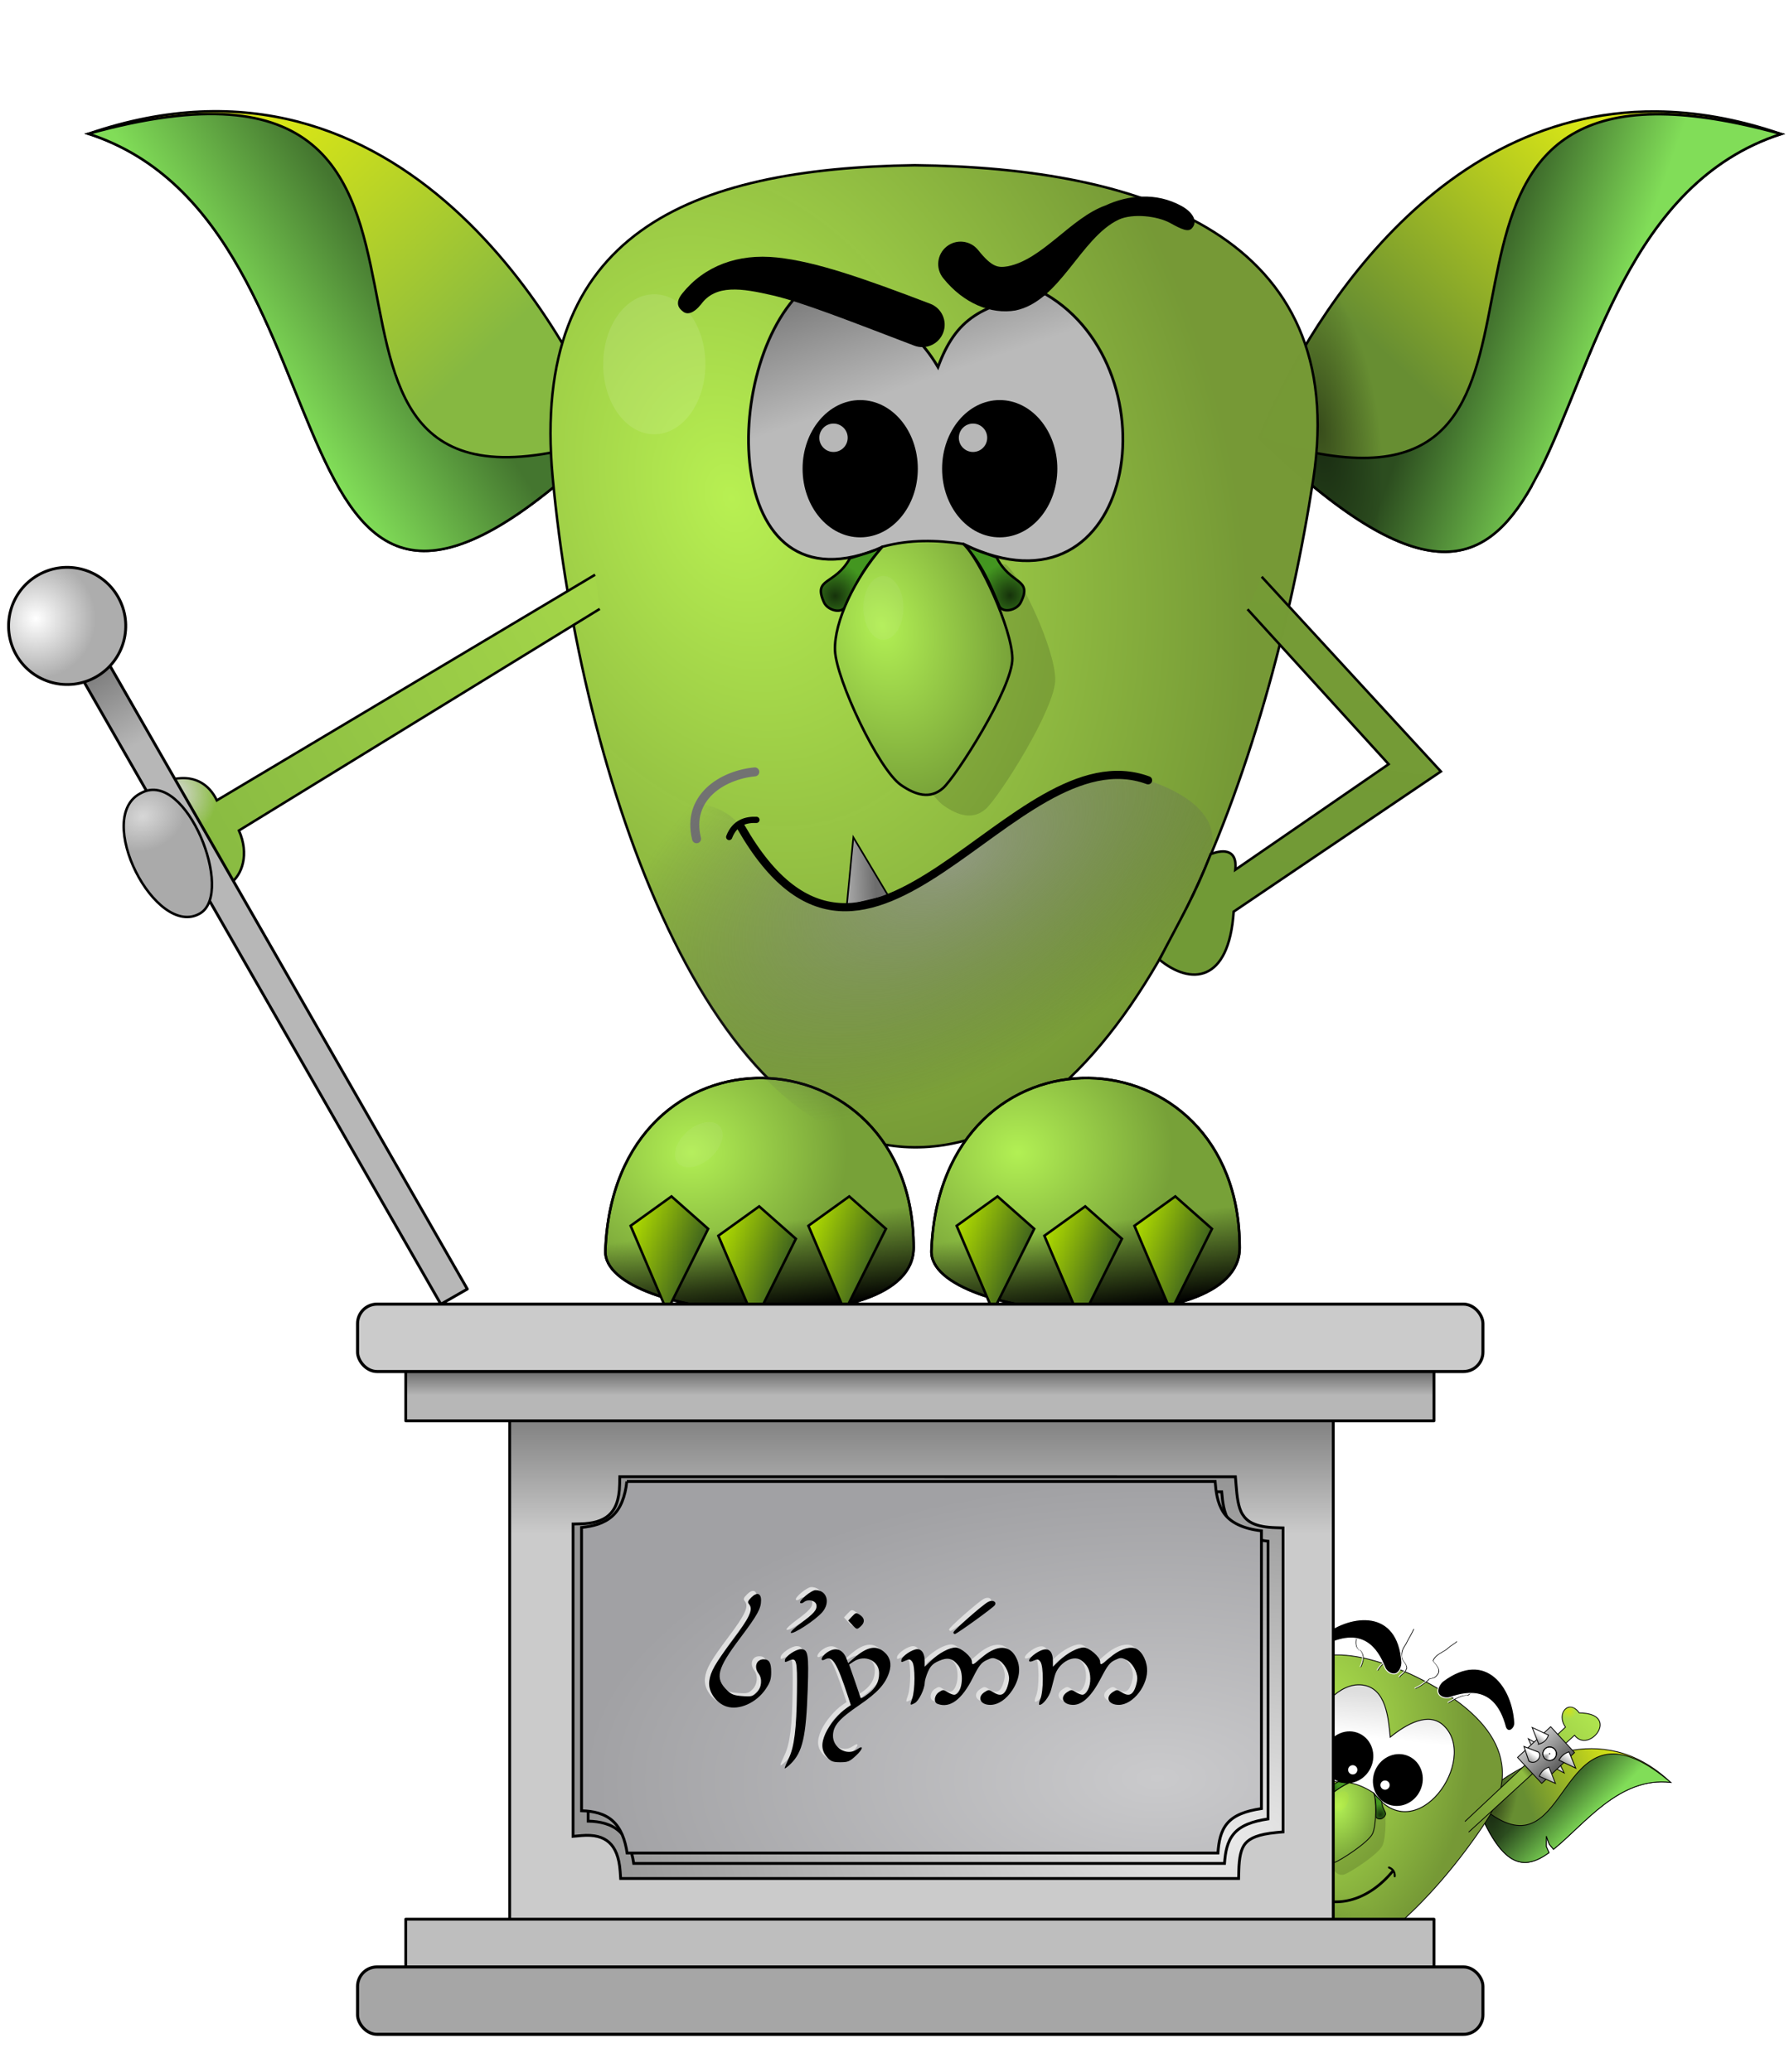 <?xml version="1.0" encoding="UTF-8" standalone="no"?>
<svg
   xmlns:dc="http://purl.org/dc/elements/1.1/"
   xmlns:cc="http://creativecommons.org/ns#"
   xmlns:rdf="http://www.w3.org/1999/02/22-rdf-syntax-ns#"
   xmlns:svg="http://www.w3.org/2000/svg"
   xmlns="http://www.w3.org/2000/svg"
   xmlns:xlink="http://www.w3.org/1999/xlink"
   xmlns:sodipodi="http://sodipodi.sourceforge.net/DTD/sodipodi-0.dtd"
   xmlns:inkscape="http://www.inkscape.org/namespaces/inkscape"
   inkscape:export-ydpi="131.17"
   inkscape:export-xdpi="131.17"
   inkscape:export-filename="D:\git\xcraft.ch\static\img\goblin-blupi-statue.png"
   width="190mm"
   height="220mm"
   viewBox="0 0 190 220"
   version="1.1"
   id="svg8"
   inkscape:version="1.0 (4035a4fb49, 2020-05-01)"
   sodipodi:docname="goblin-blupi-statue.svg">
  <defs
     id="defs2">
    <linearGradient
       inkscape:collect="always"
       id="linearGradient1169">
      <stop
         style="stop-color:#cacacc;stop-opacity:1;"
         offset="0"
         id="stop1165" />
      <stop
         style="stop-color:#a1a1a4;stop-opacity:1"
         offset="1"
         id="stop1167" />
    </linearGradient>
    <linearGradient
       inkscape:collect="always"
       id="linearGradient1161">
      <stop
         style="stop-color:#e9e9e9;stop-opacity:1"
         offset="0"
         id="stop1157" />
      <stop
         style="stop-color:#969696;stop-opacity:1"
         offset="1"
         id="stop1159" />
    </linearGradient>
    <linearGradient
       inkscape:collect="always"
       id="linearGradient1139">
      <stop
         style="stop-color:#727272;stop-opacity:1"
         offset="0"
         id="stop1135" />
      <stop
         style="stop-color:#b7b7b7;stop-opacity:1"
         offset="1"
         id="stop1137" />
    </linearGradient>
    <linearGradient
       inkscape:collect="always"
       id="linearGradient1131">
      <stop
         style="stop-color:#d7d7d7;stop-opacity:1"
         offset="0"
         id="stop1127" />
      <stop
         style="stop-color:#aaaaaa;stop-opacity:1"
         offset="1"
         id="stop1129" />
    </linearGradient>
    <linearGradient
       inkscape:collect="always"
       id="linearGradient1121">
      <stop
         style="stop-color:#767676;stop-opacity:1"
         offset="0"
         id="stop1117" />
      <stop
         style="stop-color:#b7b7b7;stop-opacity:1"
         offset="1"
         id="stop1119" />
    </linearGradient>
    <linearGradient
       inkscape:collect="always"
       id="linearGradient1113">
      <stop
         style="stop-color:#ffffff;stop-opacity:1"
         offset="0"
         id="stop1109" />
      <stop
         style="stop-color:#adadad;stop-opacity:1"
         offset="1"
         id="stop1111" />
    </linearGradient>
    <linearGradient
       inkscape:collect="always"
       id="linearGradient3438">
      <stop
         style="stop-color:#858585;stop-opacity:1"
         offset="0"
         id="stop3434" />
      <stop
         style="stop-color:#cbcbcb;stop-opacity:1"
         offset="1"
         id="stop3436" />
    </linearGradient>
    <linearGradient
       id="linearGradient1337"
       inkscape:collect="always">
      <stop
         id="stop1333"
         offset="0"
         style="stop-color:#bababa;stop-opacity:1" />
      <stop
         id="stop1335"
         offset="1"
         style="stop-color:#747474;stop-opacity:1" />
    </linearGradient>
    <linearGradient
       id="linearGradient1327"
       inkscape:collect="always">
      <stop
         id="stop1323"
         offset="0"
         style="stop-color:#6d6d6d;stop-opacity:1" />
      <stop
         id="stop1325"
         offset="1"
         style="stop-color:#a3a3a3;stop-opacity:1" />
    </linearGradient>
    <linearGradient
       inkscape:collect="always"
       id="linearGradient4528">
      <stop
         style="stop-color:#000000;stop-opacity:0.463"
         offset="0"
         id="stop4524" />
      <stop
         style="stop-color:#000000;stop-opacity:0"
         offset="1"
         id="stop4526" />
    </linearGradient>
    <linearGradient
       inkscape:collect="always"
       id="linearGradient4518">
      <stop
         style="stop-color:#d9d9d9;stop-opacity:1"
         offset="0"
         id="stop4514" />
      <stop
         style="stop-color:#d8d8d8;stop-opacity:0"
         offset="1"
         id="stop4516" />
    </linearGradient>
    <linearGradient
       id="linearGradient2036"
       inkscape:collect="always">
      <stop
         id="stop2032"
         offset="0"
         style="stop-color:#919191;stop-opacity:0.773" />
      <stop
         id="stop2034"
         offset="1"
         style="stop-color:#494949;stop-opacity:0" />
    </linearGradient>
    <linearGradient
       id="linearGradient1839"
       inkscape:collect="always">
      <stop
         id="stop1835"
         offset="0"
         style="stop-color:#16320b;stop-opacity:1" />
      <stop
         id="stop1837"
         offset="1"
         style="stop-color:#439620;stop-opacity:1" />
    </linearGradient>
    <linearGradient
       inkscape:collect="always"
       id="linearGradient1811">
      <stop
         style="stop-color:#000000;stop-opacity:0"
         offset="0"
         id="stop1807" />
      <stop
         style="stop-color:#000000;stop-opacity:1"
         offset="1"
         id="stop1809" />
    </linearGradient>
    <linearGradient
       id="linearGradient1791"
       inkscape:collect="always">
      <stop
         id="stop1787"
         offset="0"
         style="stop-color:#aeda00;stop-opacity:1" />
      <stop
         id="stop1789"
         offset="1"
         style="stop-color:#305321;stop-opacity:1" />
    </linearGradient>
    <linearGradient
       inkscape:collect="always"
       id="linearGradient1755">
      <stop
         style="stop-color:#2c4d1f;stop-opacity:1"
         offset="0"
         id="stop1751" />
      <stop
         style="stop-color:#81dd58;stop-opacity:1"
         offset="1"
         id="stop1753" />
    </linearGradient>
    <linearGradient
       inkscape:collect="always"
       id="linearGradient1749">
      <stop
         style="stop-color:#678e32;stop-opacity:1"
         offset="0"
         id="stop1745" />
      <stop
         style="stop-color:#d6e417;stop-opacity:1"
         offset="1"
         id="stop1747" />
    </linearGradient>
    <linearGradient
       id="linearGradient1721"
       inkscape:collect="always">
      <stop
         id="stop1717"
         offset="0"
         style="stop-color:#86b841;stop-opacity:1;" />
      <stop
         id="stop1719"
         offset="1"
         style="stop-color:#a4d649;stop-opacity:1" />
    </linearGradient>
    <linearGradient
       id="linearGradient1705"
       inkscape:collect="always">
      <stop
         id="stop1701"
         offset="0"
         style="stop-color:#86b841;stop-opacity:1;" />
      <stop
         id="stop1703"
         offset="1"
         style="stop-color:#d6e417;stop-opacity:1" />
    </linearGradient>
    <linearGradient
       id="linearGradient1697"
       inkscape:collect="always">
      <stop
         id="stop1693"
         offset="0"
         style="stop-color:#44762f;stop-opacity:1" />
      <stop
         id="stop1695"
         offset="1"
         style="stop-color:#81dd58;stop-opacity:1" />
    </linearGradient>
    <linearGradient
       id="linearGradient1417"
       inkscape:collect="always">
      <stop
         id="stop1413"
         offset="0"
         style="stop-color:#b2f054;stop-opacity:1" />
      <stop
         id="stop1415"
         offset="1"
         style="stop-color:#77a138;stop-opacity:1" />
    </linearGradient>
    <linearGradient
       id="linearGradient1409"
       inkscape:collect="always">
      <stop
         id="stop1405"
         offset="0"
         style="stop-color:#b8f052;stop-opacity:1" />
      <stop
         id="stop1407"
         offset="1"
         style="stop-color:#759935;stop-opacity:0.996" />
    </linearGradient>
    <radialGradient
       gradientUnits="userSpaceOnUse"
       gradientTransform="matrix(0.575,1.688,-1.211,0.412,93.291,-158.971)"
       r="40.868"
       fy="64.977"
       fx="109.663"
       cy="64.977"
       cx="109.663"
       id="radialGradient1411"
       xlink:href="#linearGradient1409"
       inkscape:collect="always" />
    <radialGradient
       gradientUnits="userSpaceOnUse"
       gradientTransform="matrix(0.51,1.959,-1.379,0.359,134.498,-207.269)"
       r="9.554"
       fy="76.112"
       fx="125.767"
       cy="76.112"
       cx="125.767"
       id="radialGradient1419"
       xlink:href="#linearGradient1417"
       inkscape:collect="always" />
    <radialGradient
       gradientUnits="userSpaceOnUse"
       gradientTransform="matrix(1,0,0,0.9,-32.014,5.355)"
       r="16.485"
       fy="130.007"
       fx="105.47"
       cy="130.007"
       cx="105.47"
       id="radialGradient1427"
       xlink:href="#linearGradient1417"
       inkscape:collect="always" />
    <filter
       height="1.614"
       y="-0.307"
       width="1.684"
       x="-0.342"
       id="filter1681"
       style="color-interpolation-filters:sRGB"
       inkscape:collect="always">
      <feGaussianBlur
         id="feGaussianBlur1683"
         stdDeviation="0.909"
         inkscape:collect="always" />
    </filter>
    <linearGradient
       gradientTransform="matrix(3.78,0,0,3.78,-147.034,-2.315)"
       gradientUnits="userSpaceOnUse"
       y2="43.823"
       x2="200.961"
       y1="38.143"
       x1="184.871"
       id="linearGradient1699"
       xlink:href="#linearGradient1755"
       inkscape:collect="always" />
    <linearGradient
       gradientTransform="matrix(3.78,0,0,3.78,-147.034,-2.315)"
       gradientUnits="userSpaceOnUse"
       y2="15.441"
       x2="199.248"
       y1="38.332"
       x1="177.623"
       id="linearGradient1707"
       xlink:href="#linearGradient1749"
       inkscape:collect="always" />
    <linearGradient
       gradientTransform="matrix(-1,0,0,1,230.613,-2.337)"
       y2="43.823"
       x2="200.961"
       y1="34.634"
       x1="186.708"
       gradientUnits="userSpaceOnUse"
       id="linearGradient1713"
       xlink:href="#linearGradient1697"
       inkscape:collect="always" />
    <linearGradient
       gradientTransform="matrix(-1,0,0,1,230.613,-2.337)"
       y2="15.441"
       x2="199.248"
       y1="38.332"
       x1="177.623"
       gradientUnits="userSpaceOnUse"
       id="linearGradient1715"
       xlink:href="#linearGradient1705"
       inkscape:collect="always" />
    <linearGradient
       gradientTransform="rotate(39.134,90.702,22.958)"
       gradientUnits="userSpaceOnUse"
       y2="71.083"
       x2="95.029"
       y1="122.378"
       x1="75.628"
       id="linearGradient1723"
       xlink:href="#linearGradient1721"
       inkscape:collect="always" />
    <linearGradient
       gradientTransform="translate(-22.615,-10.817)"
       gradientUnits="userSpaceOnUse"
       y2="145.091"
       x2="107.305"
       y1="142"
       x1="99.118"
       id="linearGradient1793"
       xlink:href="#linearGradient1791"
       inkscape:collect="always" />
    <linearGradient
       y2="145.091"
       x2="107.305"
       y1="142"
       x1="99.118"
       gradientTransform="translate(-31.93,-11.875)"
       gradientUnits="userSpaceOnUse"
       id="linearGradient1797"
       xlink:href="#linearGradient1791"
       inkscape:collect="always" />
    <linearGradient
       y2="145.091"
       x2="107.305"
       y1="142"
       x1="99.118"
       gradientTransform="translate(-13.05,-11.875)"
       gradientUnits="userSpaceOnUse"
       id="linearGradient1801"
       xlink:href="#linearGradient1791"
       inkscape:collect="always" />
    <linearGradient
       gradientTransform="translate(-32.014,-8.352)"
       gradientUnits="userSpaceOnUse"
       y2="147.703"
       x2="113.952"
       y1="138.388"
       x1="112.782"
       id="linearGradient1805"
       xlink:href="#linearGradient1811"
       inkscape:collect="always" />
    <linearGradient
       y2="145.091"
       x2="107.305"
       y1="142"
       x1="99.118"
       gradientTransform="translate(21.579,-11.875)"
       gradientUnits="userSpaceOnUse"
       id="linearGradient1823"
       xlink:href="#linearGradient1791"
       inkscape:collect="always" />
    <linearGradient
       y2="145.091"
       x2="107.305"
       y1="142"
       x1="99.118"
       gradientTransform="translate(12.013,-10.817)"
       gradientUnits="userSpaceOnUse"
       id="linearGradient1825"
       xlink:href="#linearGradient1791"
       inkscape:collect="always" />
    <linearGradient
       y2="145.091"
       x2="107.305"
       y1="142"
       x1="99.118"
       gradientTransform="translate(2.698,-11.875)"
       gradientUnits="userSpaceOnUse"
       id="linearGradient1827"
       xlink:href="#linearGradient1791"
       inkscape:collect="always" />
    <linearGradient
       gradientTransform="translate(2.614,-8.352)"
       y2="147.703"
       x2="113.952"
       y1="138.388"
       x1="112.782"
       gradientUnits="userSpaceOnUse"
       id="linearGradient1829"
       xlink:href="#linearGradient1811"
       inkscape:collect="always" />
    <radialGradient
       r="16.485"
       fy="130.007"
       fx="105.47"
       cy="130.007"
       cx="105.47"
       gradientTransform="matrix(1,0,0,0.9,2.614,5.355)"
       gradientUnits="userSpaceOnUse"
       id="radialGradient1831"
       xlink:href="#linearGradient1417"
       inkscape:collect="always" />
    <radialGradient
       gradientUnits="userSpaceOnUse"
       gradientTransform="matrix(1,0,0,1.036,-32.014,-10.889)"
       r="3.393"
       fy="71.61"
       fx="120.713"
       cy="71.61"
       cx="120.713"
       id="radialGradient1841"
       xlink:href="#linearGradient1839"
       inkscape:collect="always" />
    <radialGradient
       r="3.393"
       fy="71.61"
       fx="120.713"
       cy="71.61"
       cx="120.713"
       gradientTransform="matrix(-0.999,-0.043,-0.044,1.035,231.015,-5.693)"
       gradientUnits="userSpaceOnUse"
       id="radialGradient1845"
       xlink:href="#linearGradient1839"
       inkscape:collect="always" />
    <radialGradient
       gradientUnits="userSpaceOnUse"
       gradientTransform="matrix(1.166,-0.673,0.362,0.628,-89.655,119.626)"
       r="30.675"
       fy="97.818"
       fx="133.421"
       cy="97.818"
       cx="133.421"
       id="radialGradient2040"
       xlink:href="#linearGradient2036"
       inkscape:collect="always" />
    <filter
       height="1.624"
       y="-0.312"
       width="1.855"
       x="-0.427"
       id="filter2168"
       style="color-interpolation-filters:sRGB"
       inkscape:collect="always">
      <feGaussianBlur
         id="feGaussianBlur2170"
         stdDeviation="1.935"
         inkscape:collect="always" />
    </filter>
    <radialGradient
       inkscape:collect="always"
       xlink:href="#linearGradient4518"
       id="radialGradient4520"
       cx="34.64"
       cy="109.401"
       fx="34.64"
       fy="109.401"
       r="4.229"
       gradientTransform="matrix(0.385,1.063,-0.983,0.356,112.776,8.48)"
       gradientUnits="userSpaceOnUse" />
    <radialGradient
       inkscape:collect="always"
       xlink:href="#linearGradient4528"
       id="radialGradient4532"
       cx="133.577"
       cy="45.323"
       fx="133.577"
       fy="45.323"
       r="10.605"
       gradientTransform="matrix(0.599,-0.082,0.218,1.6,50.206,-16.132)"
       gradientUnits="userSpaceOnUse" />
    <filter
       height="1.458"
       y="-0.229"
       width="1.656"
       x="-0.328"
       id="filter1319"
       style="color-interpolation-filters:sRGB"
       inkscape:collect="always">
      <feGaussianBlur
         id="feGaussianBlur1321"
         stdDeviation="2.574"
         inkscape:collect="always" />
    </filter>
    <linearGradient
       gradientUnits="userSpaceOnUse"
       y2="94.834"
       x2="83.634"
       y1="94.77"
       x1="86.425"
       id="linearGradient1329"
       xlink:href="#linearGradient1327"
       inkscape:collect="always"
       gradientTransform="translate(6.555,-1.725)" />
    <linearGradient
       gradientUnits="userSpaceOnUse"
       y2="29.522"
       x2="84.038"
       y1="43.182"
       x1="88.676"
       id="linearGradient1341"
       xlink:href="#linearGradient1337"
       inkscape:collect="always"
       gradientTransform="translate(6.555,-1.725)" />
    <linearGradient
       inkscape:collect="always"
       xlink:href="#linearGradient4658"
       id="linearGradient4638"
       gradientUnits="userSpaceOnUse"
       gradientTransform="matrix(-0.246,-0.969,-0.969,0.246,260.336,143.81)"
       x1="79.297"
       y1="114.46"
       x2="108.717"
       y2="102.718" />
    <linearGradient
       id="linearGradient4658"
       inkscape:collect="always">
      <stop
         id="stop4654"
         offset="0"
         style="stop-color:#719a36;stop-opacity:1" />
      <stop
         id="stop4656"
         offset="1"
         style="stop-color:#759b35;stop-opacity:0.996" />
    </linearGradient>
    <filter
       style="color-interpolation-filters:sRGB"
       inkscape:label="Greyscale"
       id="filter3416">
      <feColorMatrix
         values="0.21 0.72 0.072 0 0 0.21 0.72 0.072 0 0 0.21 0.72 0.072 0 0 0 0 0 1 0 "
         id="feColorMatrix3414" />
    </filter>
    <filter
       inkscape:collect="always"
       style="color-interpolation-filters:sRGB"
       id="filter3418"
       x="-0.193"
       width="1.386"
       y="-0.203"
       height="1.406">
      <feGaussianBlur
         inkscape:collect="always"
         stdDeviation="0.406"
         id="feGaussianBlur3420" />
    </filter>
    <linearGradient
       inkscape:collect="always"
       xlink:href="#linearGradient3438"
       id="linearGradient3440"
       x1="94.226"
       y1="153.152"
       x2="94.226"
       y2="164.617"
       gradientUnits="userSpaceOnUse"
       gradientTransform="translate(3.909,-1.725)" />
    <radialGradient
       inkscape:collect="always"
       xlink:href="#linearGradient1113"
       id="radialGradient1115"
       cx="8.11"
       cy="68.049"
       fx="8.11"
       fy="68.049"
       r="6.371"
       gradientUnits="userSpaceOnUse"
       gradientTransform="translate(-37.489,-9.171)" />
    <linearGradient
       inkscape:collect="always"
       xlink:href="#linearGradient1121"
       id="linearGradient1123"
       x1="64.113"
       y1="33.498"
       x2="74.024"
       y2="33.683"
       gradientUnits="userSpaceOnUse"
       gradientTransform="translate(1.764,-6.544)" />
    <radialGradient
       inkscape:collect="always"
       xlink:href="#linearGradient1131"
       id="radialGradient1133"
       cx="8.633"
       cy="89.454"
       fx="8.633"
       fy="89.454"
       r="4.615"
       gradientTransform="matrix(0.948,-0.318,0.252,0.752,-15.565,22.151)"
       gradientUnits="userSpaceOnUse" />
    <linearGradient
       inkscape:collect="always"
       xlink:href="#linearGradient1139"
       id="linearGradient1141"
       x1="56.512"
       y1="147.514"
       x2="56.512"
       y2="149.892"
       gradientUnits="userSpaceOnUse"
       gradientTransform="translate(6.555,-1.725)" />
    <radialGradient
       inkscape:collect="always"
       xlink:href="#linearGradient1161"
       id="radialGradient1163"
       cx="122.876"
       cy="208.404"
       fx="122.876"
       fy="208.404"
       r="37.854"
       gradientTransform="matrix(0.015,-1,1.798,0.027,-253.617,312.886)"
       gradientUnits="userSpaceOnUse" />
    <radialGradient
       inkscape:collect="always"
       xlink:href="#linearGradient1169"
       id="radialGradient1171"
       cx="116.322"
       cy="200.47"
       fx="116.322"
       fy="200.47"
       r="36.254"
       gradientTransform="matrix(-0.003,-0.873,1.686,-0.006,-221.279,293.313)"
       gradientUnits="userSpaceOnUse" />
    <radialGradient
       inkscape:collect="always"
       xlink:href="#linearGradient1169"
       id="radialGradient1169"
       gradientUnits="userSpaceOnUse"
       gradientTransform="matrix(-0.003,-0.873,1.686,-0.006,-221.279,293.313)"
       cx="116.322"
       cy="200.47"
       fx="116.322"
       fy="200.47"
       r="36.254" />
    <radialGradient
       inkscape:collect="always"
       xlink:href="#linearGradient1161"
       id="radialGradient1172"
       gradientUnits="userSpaceOnUse"
       gradientTransform="matrix(0.015,-1,1.798,0.027,-253.617,312.886)"
       cx="122.876"
       cy="208.404"
       fx="122.876"
       fy="208.404"
       r="37.854" />
    <radialGradient
       inkscape:collect="always"
       xlink:href="#linearGradient1161"
       id="radialGradient1174"
       gradientUnits="userSpaceOnUse"
       gradientTransform="matrix(0.015,-1,1.798,0.027,-253.617,312.886)"
       cx="122.876"
       cy="208.404"
       fx="122.876"
       fy="208.404"
       r="37.854" />
    <filter
       style="color-interpolation-filters:sRGB;"
       inkscape:label="Drop Shadow"
       id="filter1332">
      <feFlood
         flood-opacity="0.502"
         flood-color="rgb(0,0,0)"
         result="flood"
         id="feFlood1322" />
      <feComposite
         in="flood"
         in2="SourceGraphic"
         operator="in"
         result="composite1"
         id="feComposite1324" />
      <feGaussianBlur
         in="composite1"
         stdDeviation="1.6"
         result="blur"
         id="feGaussianBlur1326" />
      <feOffset
         dx="0.7"
         dy="1.1"
         result="offset"
         id="feOffset1328" />
      <feComposite
         in="SourceGraphic"
         in2="offset"
         operator="over"
         result="composite2"
         id="feComposite1330" />
    </filter>
    <radialGradient
       r="4.229"
       fy="109.401"
       fx="34.64"
       cy="109.401"
       cx="34.64"
       gradientTransform="matrix(0.565,0.339,-0.313,0.523,322.631,-46.046)"
       gradientUnits="userSpaceOnUse"
       id="radialGradient6311"
       xlink:href="#linearGradient4518-6"
       inkscape:collect="always" />
    <linearGradient
       id="linearGradient4518-6"
       inkscape:collect="always">
      <stop
         id="stop4514-4"
         offset="0"
         style="stop-color:#cfe01b;stop-opacity:1" />
      <stop
         id="stop4516-1"
         offset="1"
         style="stop-color:#d0e11a;stop-opacity:0" />
    </linearGradient>
    <linearGradient
       gradientTransform="translate(165.651,14.327)"
       inkscape:collect="always"
       xlink:href="#linearGradient3006"
       id="linearGradient3008"
       x1="140.043"
       y1="32.192"
       x2="138.998"
       y2="34.197"
       gradientUnits="userSpaceOnUse" />
    <linearGradient
       inkscape:collect="always"
       id="linearGradient3006">
      <stop
         style="stop-color:#000000;stop-opacity:0.299"
         offset="0"
         id="stop3002" />
      <stop
         style="stop-color:#000000;stop-opacity:0"
         offset="1"
         id="stop3004" />
    </linearGradient>
    <radialGradient
       gradientUnits="userSpaceOnUse"
       gradientTransform="matrix(0.969,0.581,-0.537,0.896,225.77,5.495)"
       r="4.229"
       fy="109.401"
       fx="34.64"
       cy="109.401"
       cx="34.64"
       id="radialGradient4520-3"
       xlink:href="#linearGradient4518-6"
       inkscape:collect="always" />
    <linearGradient
       inkscape:collect="always"
       xlink:href="#linearGradient1721"
       id="linearGradient1723-9"
       x1="75.628"
       y1="122.378"
       x2="95.029"
       y2="71.083"
       gradientUnits="userSpaceOnUse"
       gradientTransform="translate(127.083,7.699)" />
    <linearGradient
       gradientTransform="rotate(62.497,157.907,231.791)"
       inkscape:collect="always"
       xlink:href="#linearGradient1327-4"
       id="linearGradient1329-4"
       x1="86.425"
       y1="94.77"
       x2="83.634"
       y2="94.834"
       gradientUnits="userSpaceOnUse" />
    <linearGradient
       inkscape:collect="always"
       id="linearGradient1327-4">
      <stop
         style="stop-color:#8b8b8b;stop-opacity:1"
         offset="0"
         id="stop1323-9" />
      <stop
         style="stop-color:#ffffff;stop-opacity:1"
         offset="1"
         id="stop1325-3" />
    </linearGradient>
    <filter
       inkscape:collect="always"
       style="color-interpolation-filters:sRGB"
       id="filter2168-9"
       x="-0.427"
       width="1.855"
       y="-0.312"
       height="1.624">
      <feGaussianBlur
         inkscape:collect="always"
         stdDeviation="1.935"
         id="feGaussianBlur2170-6" />
    </filter>
    <radialGradient
       inkscape:collect="always"
       xlink:href="#linearGradient1417"
       id="radialGradient1419-8"
       cx="125.767"
       cy="76.112"
       fx="125.767"
       fy="76.112"
       r="9.554"
       gradientTransform="matrix(0.51,1.959,-1.379,0.359,293.595,-191.217)"
       gradientUnits="userSpaceOnUse" />
    <linearGradient
       inkscape:collect="always"
       xlink:href="#linearGradient1998"
       id="linearGradient2000"
       x1="194.019"
       y1="98.971"
       x2="205.855"
       y2="98.971"
       gradientUnits="userSpaceOnUse"
       gradientTransform="rotate(-43.153,152.79,103.472)" />
    <linearGradient
       inkscape:collect="always"
       id="linearGradient1998">
      <stop
         style="stop-color:#c3c3c3;stop-opacity:1"
         offset="0"
         id="stop1994" />
      <stop
         style="stop-color:#5b5b5b;stop-opacity:1"
         offset="1"
         id="stop1996" />
    </linearGradient>
    <linearGradient
       gradientTransform="rotate(-23.599,82.645,-24.11)"
       gradientUnits="userSpaceOnUse"
       y2="100.16"
       x2="133.378"
       y1="98.056"
       x1="132.081"
       id="linearGradient1192"
       xlink:href="#linearGradient1190"
       inkscape:collect="always" />
    <linearGradient
       id="linearGradient1190"
       inkscape:collect="always">
      <stop
         id="stop1186"
         offset="0"
         style="stop-color:#ffffff;stop-opacity:1;" />
      <stop
         id="stop1188"
         offset="1"
         style="stop-color:#9a9a9a;stop-opacity:1" />
    </linearGradient>
    <linearGradient
       gradientTransform="rotate(-23.599,82.645,-24.11)"
       gradientUnits="userSpaceOnUse"
       y2="105.289"
       x2="137.745"
       y1="103.002"
       x1="136.381"
       id="linearGradient1200"
       xlink:href="#linearGradient1190"
       inkscape:collect="always" />
    <linearGradient
       gradientTransform="rotate(-23.599,82.645,-24.11)"
       gradientUnits="userSpaceOnUse"
       y2="103.431"
       x2="144.552"
       y1="100.961"
       x1="143.202"
       id="linearGradient1208"
       xlink:href="#linearGradient1190"
       inkscape:collect="always" />
    <linearGradient
       gradientTransform="rotate(-23.599,82.645,-24.11)"
       gradientUnits="userSpaceOnUse"
       y2="96.018"
       x2="141.913"
       y1="93.212"
       x1="140.331"
       id="linearGradient1216"
       xlink:href="#linearGradient1190"
       inkscape:collect="always" />
    <linearGradient
       gradientTransform="translate(2.741,35.101)"
       gradientUnits="userSpaceOnUse"
       y2="99.506"
       x2="138.759"
       y1="99.094"
       x1="137.799"
       id="linearGradient1234"
       xlink:href="#linearGradient1232"
       inkscape:collect="always" />
    <linearGradient
       id="linearGradient1232"
       inkscape:collect="always">
      <stop
         id="stop1343"
         offset="0"
         style="stop-color:#ffffff;stop-opacity:1;" />
      <stop
         id="stop1230"
         offset="1"
         style="stop-color:#9d9d9d;stop-opacity:1" />
    </linearGradient>
    <linearGradient
       gradientTransform="translate(-165.456,93.969)"
       y2="99.853"
       x2="138.527"
       y1="99.388"
       x1="137.616"
       gradientUnits="userSpaceOnUse"
       id="linearGradient1238"
       xlink:href="#linearGradient1232"
       inkscape:collect="always" />
    <radialGradient
       inkscape:collect="always"
       xlink:href="#linearGradient1839"
       id="radialGradient1845-4"
       gradientUnits="userSpaceOnUse"
       gradientTransform="matrix(-0.999,-0.043,-0.044,1.035,390.111,10.359)"
       cx="120.713"
       cy="71.61"
       fx="120.713"
       fy="71.61"
       r="3.393" />
    <radialGradient
       inkscape:collect="always"
       xlink:href="#linearGradient1839"
       id="radialGradient1841-9"
       cx="120.713"
       cy="71.61"
       fx="120.713"
       fy="71.61"
       r="3.393"
       gradientTransform="matrix(1,0,0,1.036,127.083,5.163)"
       gradientUnits="userSpaceOnUse" />
    <linearGradient
       inkscape:collect="always"
       xlink:href="#linearGradient1729"
       id="linearGradient1731"
       x1="181.727"
       y1="121.208"
       x2="163.868"
       y2="69.913"
       gradientUnits="userSpaceOnUse"
       gradientTransform="matrix(0.999,0.049,0.049,-0.999,126.33,134.102)" />
    <linearGradient
       inkscape:collect="always"
       id="linearGradient1729">
      <stop
         style="stop-color:#aee34e;stop-opacity:1"
         offset="0"
         id="stop1725" />
      <stop
         style="stop-color:#759935;stop-opacity:0.996"
         offset="1"
         id="stop1727" />
    </linearGradient>
    <linearGradient
       gradientTransform="translate(165.651,14.327)"
       inkscape:collect="always"
       xlink:href="#linearGradient1337-9"
       id="linearGradient1341-4"
       x1="88.676"
       y1="43.182"
       x2="84.038"
       y2="29.522"
       gradientUnits="userSpaceOnUse" />
    <linearGradient
       inkscape:collect="always"
       id="linearGradient1337-9">
      <stop
         style="stop-color:#ffffff;stop-opacity:1;"
         offset="0"
         id="stop1333-3" />
      <stop
         style="stop-color:#dedede;stop-opacity:1"
         offset="1"
         id="stop1335-0" />
    </linearGradient>
    <filter
       inkscape:collect="always"
       style="color-interpolation-filters:sRGB"
       id="filter1319-8"
       x="-0.328"
       width="1.656"
       y="-0.229"
       height="1.458">
      <feGaussianBlur
         inkscape:collect="always"
         stdDeviation="2.574"
         id="feGaussianBlur1321-6" />
    </filter>
    <radialGradient
       inkscape:collect="always"
       xlink:href="#linearGradient2036-3"
       id="radialGradient2040-8"
       cx="127.15"
       cy="122.489"
       fx="127.15"
       fy="122.489"
       r="30.675"
       gradientTransform="matrix(1.377,-0.013,0.007,0.725,83.092,41.633)"
       gradientUnits="userSpaceOnUse" />
    <linearGradient
       inkscape:collect="always"
       id="linearGradient2036-3">
      <stop
         style="stop-color:#506c26;stop-opacity:0.774"
         offset="0"
         id="stop2032-0" />
      <stop
         style="stop-color:#739935;stop-opacity:0;"
         offset="1"
         id="stop2034-3" />
    </linearGradient>
    <radialGradient
       inkscape:collect="always"
       xlink:href="#linearGradient1409"
       id="radialGradient1411-3"
       cx="109.663"
       cy="64.977"
       fx="109.663"
       fy="64.977"
       r="40.868"
       gradientTransform="matrix(0.575,1.688,-1.211,0.412,252.387,-142.919)"
       gradientUnits="userSpaceOnUse" />
    <radialGradient
       gradientUnits="userSpaceOnUse"
       gradientTransform="matrix(0.599,-0.082,0.218,1.6,209.303,-0.08)"
       r="10.605"
       fy="45.323"
       fx="133.577"
       cy="45.323"
       cx="133.577"
       id="radialGradient4532-3"
       xlink:href="#linearGradient4528"
       inkscape:collect="always" />
    <radialGradient
       gradientUnits="userSpaceOnUse"
       gradientTransform="matrix(0.999,0.038,-0.074,1.964,5.12,-68.644)"
       r="4.496"
       fy="68.711"
       fx="70.371"
       cy="68.711"
       cx="70.371"
       id="radialGradient1448"
       xlink:href="#linearGradient1446"
       inkscape:collect="always" />
    <linearGradient
       id="linearGradient1446"
       inkscape:collect="always">
      <stop
         id="stop1442"
         offset="0"
         style="stop-color:#ffffff;stop-opacity:1;" />
      <stop
         id="stop1444"
         offset="1"
         style="stop-color:#ffffff;stop-opacity:0;" />
    </linearGradient>
    <filter
       height="1.047"
       y="-0.024"
       width="1.103"
       x="-0.051"
       id="filter1510"
       style="color-interpolation-filters:sRGB"
       inkscape:collect="always">
      <feGaussianBlur
         id="feGaussianBlur1512"
         stdDeviation="0.129"
         inkscape:collect="always" />
    </filter>
    <linearGradient
       gradientUnits="userSpaceOnUse"
       y2="63.724"
       x2="71.587"
       y1="68.502"
       x1="68.94"
       id="linearGradient1520"
       xlink:href="#linearGradient1518"
       inkscape:collect="always" />
    <linearGradient
       id="linearGradient1518"
       inkscape:collect="always">
      <stop
         id="stop1514"
         offset="0"
         style="stop-color:#000000;stop-opacity:1;" />
      <stop
         id="stop1516"
         offset="1"
         style="stop-color:#000000;stop-opacity:0;" />
    </linearGradient>
    <filter
       inkscape:collect="always"
       style="color-interpolation-filters:sRGB"
       id="filter1977"
       x="-0.352"
       width="1.703"
       y="-0.086"
       height="1.171">
      <feGaussianBlur
         inkscape:collect="always"
         stdDeviation="0.358"
         id="feGaussianBlur1979" />
    </filter>
    <radialGradient
       inkscape:collect="always"
       xlink:href="#linearGradient1875"
       id="radialGradient1877"
       cx="81.118"
       cy="64.566"
       fx="81.118"
       fy="64.566"
       r="8.028"
       gradientTransform="matrix(1,0,0,1.001,127.083,7.614)"
       gradientUnits="userSpaceOnUse" />
    <linearGradient
       inkscape:collect="always"
       id="linearGradient1875">
      <stop
         style="stop-color:#2f2f2f;stop-opacity:1"
         offset="0"
         id="stop1871" />
      <stop
         style="stop-color:#d1d1d1;stop-opacity:1"
         offset="1"
         id="stop1873" />
    </linearGradient>
    <linearGradient
       inkscape:collect="always"
       xlink:href="#linearGradient1697"
       id="linearGradient1713-7"
       gradientUnits="userSpaceOnUse"
       x1="186.708"
       y1="34.634"
       x2="200.961"
       y2="43.823"
       gradientTransform="matrix(-1,0,0,1,389.709,13.714)" />
    <linearGradient
       inkscape:collect="always"
       xlink:href="#linearGradient1705"
       id="linearGradient1715-3"
       gradientUnits="userSpaceOnUse"
       x1="177.623"
       y1="38.332"
       x2="199.248"
       y2="15.441"
       gradientTransform="matrix(-1,0,0,1,389.709,13.714)" />
    <linearGradient
       inkscape:collect="always"
       xlink:href="#linearGradient1755"
       id="linearGradient1699-8"
       x1="184.871"
       y1="38.143"
       x2="200.961"
       y2="43.823"
       gradientUnits="userSpaceOnUse"
       gradientTransform="translate(126.748,13.714)" />
    <linearGradient
       inkscape:collect="always"
       xlink:href="#linearGradient1749"
       id="linearGradient1707-5"
       x1="177.623"
       y1="38.332"
       x2="199.248"
       y2="15.441"
       gradientUnits="userSpaceOnUse"
       gradientTransform="translate(126.748,13.714)" />
  </defs>
  <sodipodi:namedview
     showguides="false"
     id="base"
     pagecolor="#ffffff"
     bordercolor="#666666"
     borderopacity="1.0"
     inkscape:pageopacity="0.0"
     inkscape:pageshadow="2"
     inkscape:zoom="1.4395739"
     inkscape:cx="664.70112"
     inkscape:cy="415.74803"
     inkscape:document-units="mm"
     inkscape:current-layer="layer1"
     inkscape:document-rotation="0"
     showgrid="false"
     inkscape:window-width="2720"
     inkscape:window-height="1429"
     inkscape:window-x="565"
     inkscape:window-y="235"
     inkscape:window-maximized="0"
     inkscape:snap-global="false"
     inkscape:object-paths="true" />
  <g
     inkscape:groupmode="layer"
     id="layer1"
     inkscape:label="Hello">
    <g
       transform="matrix(0.296,0.136,-0.136,0.296,78.553,132.99)"
       id="g3148">
      <path
         id="path1389-2"
         style="display:inline;fill:url(#linearGradient1707-5);fill-opacity:1;stroke:#000000;stroke-width:0.265px;stroke-linecap:butt;stroke-linejoin:miter;stroke-opacity:1"
         d="m 334.735,27.869 c -25.062,-0.2 -38.626,25.731 -42.072,34.634 17.02,16.428 23.846,13.908 28.812,5.151 l -1.658,-1.492 -1.38,-3.062 1.94,1.983 1.969,0.943 c 5.72,-11.332 9.483,-30.539 25.621,-35.77 -4.723,-1.621 -9.132,-2.354 -13.233,-2.386 z" />
      <path
         id="path1391-0"
         style="display:inline;fill:url(#linearGradient1699-8);fill-opacity:1;stroke:#000000;stroke-width:0.265px;stroke-linecap:butt;stroke-linejoin:miter;stroke-opacity:1"
         d="m 335.27,28.161 c -30.516,-0.351 -4.328,46.802 -42.607,34.342 17.02,16.428 23.846,13.908 28.812,5.151 l -1.658,-1.492 -1.38,-3.062 1.94,1.983 1.969,0.943 c 5.72,-11.332 9.483,-30.539 25.621,-35.77 -5.074,-1.408 -9.248,-2.055 -12.698,-2.095 z" />
      <path
         style="display:inline;fill:url(#linearGradient1715-3);fill-opacity:1;stroke:#000000;stroke-width:0.265px;stroke-linecap:butt;stroke-linejoin:miter;stroke-opacity:1"
         d="M 223.794,62.503 C 219.784,52.144 202.074,18.727 168.49,30.256 c 30.409,9.858 16.876,69.34 55.305,32.247 z"
         id="path1709-9"
         sodipodi:nodetypes="ccc" />
      <path
         sodipodi:nodetypes="ccc"
         id="path1711-6"
         d="m 223.794,62.503 c -42.607,13.868 -5.347,-46.115 -55.305,-32.247 30.409,9.858 16.876,69.34 55.305,32.247 z"
         style="display:inline;fill:url(#linearGradient1713-7);fill-opacity:1;stroke:#000000;stroke-width:0.265px;stroke-linecap:butt;stroke-linejoin:miter;stroke-opacity:1" />
      <circle
         r="3.718"
         cy="69.144"
         cx="203.9"
         id="path1847"
         style="display:inline;fill:#000000;fill-opacity:1;stroke:#000000;stroke-width:0.294;stroke-linecap:round;stroke-linejoin:round;stroke-miterlimit:4;stroke-dasharray:none;stroke-opacity:1" />
      <path
         sodipodi:nodetypes="cssssccsscc"
         id="path1869"
         d="m 207.613,69.39 c -1.316,-0.794 -2.479,-1.093 -3.734,-1.108 -3.3,-0.042 -7.811,2.569 -7.936,7.811 -0.125,5.242 4.052,7.916 7.936,7.999 3.885,0.084 7.825,-3.33 7.853,-7.707 0.008,-1.259 -0.38,-3.051 -0.884,-3.797 -1.419,0.833 -2.397,1.09 -3.96,1.592 1.663,3.079 -0.774,5.714 -2.905,5.672 -2.13,-0.042 -3.797,-1.5 -3.78,-3.551 0.021,-2.611 2.374,-4.165 4.762,-3.592 2.064,-0.674 2.513,-2.214 2.648,-3.319 z"
         style="display:inline;fill:url(#radialGradient1877);fill-opacity:1;stroke:#000000;stroke-width:0.265px;stroke-linecap:butt;stroke-linejoin:miter;stroke-opacity:1" />
      <path
         style="display:inline;fill:none;stroke:url(#linearGradient1520);stroke-width:0.765;stroke-linecap:round;stroke-linejoin:round;stroke-miterlimit:4;stroke-dasharray:none;stroke-opacity:0.3;filter:url(#filter1977)"
         d="m 72.097,63.576 c -1.963,1.838 -3.133,7.038 0.606,10.046"
         id="path1981"
         sodipodi:nodetypes="cc"
         transform="rotate(-153.613,141.388,57.461)" />
      <path
         transform="rotate(16.988,113.647,496.079)"
         sodipodi:nodetypes="cc"
         id="path1879"
         d="m 74.302,61.818 c -4.659,2.406 -6.323,10.58 1.327,13.189"
         style="display:inline;fill:none;stroke:url(#radialGradient1448);stroke-width:0.765;stroke-linecap:round;stroke-linejoin:round;stroke-miterlimit:4;stroke-dasharray:none;stroke-opacity:1;filter:url(#filter1510)" />
      <path
         style="display:inline;fill:url(#radialGradient4532-3);fill-opacity:1;stroke:none;stroke-width:0.265px;stroke-linecap:butt;stroke-linejoin:miter;stroke-opacity:1"
         d="m 297.695,52.527 c 1.517,4.115 1.945,9.082 0.819,15.266 1.854,1.596 6.425,4.83 8.97,5.822 15.868,3.674 13.8,-35.447 0.043,-33.593 -3.686,3.464 -7.393,8.387 -9.832,12.506 z"
         id="path4522-5"
         sodipodi:nodetypes="ccccc" />
      <path
         style="display:inline;fill:url(#radialGradient1411-3);fill-opacity:1;stroke:#000000;stroke-width:0.265px;stroke-linecap:butt;stroke-linejoin:miter;stroke-opacity:1"
         d="m 256.239,33.597 c 24.394,0.251 46.281,7.57 42.335,33.333 -4.574,29.866 -18.443,69.818 -41.332,70.927 C 234.351,138.967 220.733,98.51 217.789,66.701 215.393,40.829 232.346,33.931 256.239,33.597 Z"
         id="path1285-0"
         sodipodi:nodetypes="cszsc" />
      <path
         sodipodi:nodetypes="cscsc"
         id="path2030-2"
         d="m 229.978,114.597 c 4.753,-12.952 18.51,-14.394 25.392,-14.993 6.892,-0.6 25.234,0.046 29.783,12.825 -6.821,14.54 -17.742,25.54 -28.663,25.596 -13.721,0.069 -23.383,-16.309 -26.512,-23.428 z"
         style="display:inline;fill:url(#radialGradient2040-8);fill-opacity:1;stroke:none;stroke-width:0.265px;stroke-linecap:butt;stroke-linejoin:miter;stroke-opacity:1" />
      <path
         style="display:inline;opacity:0.373;fill:#000000;fill-opacity:1;stroke:none;stroke-width:0.267;stroke-linecap:butt;stroke-linejoin:miter;stroke-miterlimit:4;stroke-dasharray:none;stroke-opacity:1;filter:url(#filter1319-8)"
         d="m 257.366,76.306 c -2.944,3.378 -5.144,7.967 -5.036,11.005 0.108,3.038 4.611,12.637 7.007,14.297 1.567,1.086 3.114,1.529 4.469,0.328 1.355,-1.201 7.403,-10.629 7.36,-13.78 -0.043,-3.15 -3.497,-10.646 -5.213,-12.148 -2.848,-0.418 -5.664,-0.492 -8.587,0.298 z"
         id="path1143-7"
         sodipodi:nodetypes="cssssccc" />
      <path
         sodipodi:nodetypes="ccscsc"
         id="path1331-9"
         d="m 261.528,73.883 c -2.108,0.28 -6.515,0.722 -8.649,0.233 -21.916,10.477 -23.529,-26.11 -9.616,-30.708 7.502,-2.479 12.308,6.211 15.453,11.623 2.856,-5.78 7.773,-12.949 14.287,-10.704 15.21,5.242 8.868,40.624 -11.475,29.555 z"
         style="display:inline;fill:url(#linearGradient1341-4);fill-opacity:1;stroke:#040404;stroke-width:0.294;stroke-linecap:butt;stroke-linejoin:miter;stroke-miterlimit:4;stroke-dasharray:none;stroke-opacity:1" />
      <path
         sodipodi:nodetypes="ccccc"
         id="path1339"
         d="M 294.877,72.481 313.06,29.381 c 7,3.722 10.868,-12.89 -1.648,-7.267 -4.967,-2.824 -6.892,3.361 -2.141,6.077 l -16.941,41.656"
         style="display:inline;fill:url(#linearGradient1731);fill-opacity:1;stroke:#000000;stroke-width:0.265px;stroke-linecap:butt;stroke-linejoin:miter;stroke-opacity:1"
         inkscape:transform-center-x="-11.923186"
         inkscape:transform-center-y="-23.713764" />
      <path
         style="display:inline;fill:url(#radialGradient1841-9);fill-opacity:1;stroke:#000000;stroke-width:0.265px;stroke-linecap:butt;stroke-linejoin:miter;stroke-opacity:1"
         d="m 249.368,75.327 c -1.602,2.913 -3.956,2.026 -2.765,4.679 0.375,0.835 1.772,1.239 2.243,0.52 1.169,-2.471 1.945,-4.195 3.988,-6.41 -1.062,0.548 -2.638,0.953 -3.466,1.211 z"
         id="path1971-7"
         sodipodi:nodetypes="csccc" />
      <ellipse
         ry="8.539"
         rx="8.041"
         cy="66.69"
         cx="249.062"
         id="path1765-4"
         style="display:inline;fill:#000000;fill-opacity:1;stroke:none;stroke-width:1.073;stroke-linecap:round;stroke-linejoin:round;stroke-miterlimit:4;stroke-dasharray:none;stroke-opacity:1" />
      <circle
         r="1.507"
         style="display:inline;opacity:1;fill:#ffffff;fill-opacity:1;stroke-width:0.06;stroke-linecap:round;stroke-linejoin:round"
         id="path1307-4"
         cx="252.056"
         cy="69.806" />
      <path
         sodipodi:nodetypes="csccc"
         id="path1843-6"
         d="m 264.94,75.233 c 1.476,2.979 3.865,2.193 2.562,4.793 -0.41,0.818 -1.824,1.162 -2.263,0.423 -1.063,-2.519 -1.764,-4.275 -3.71,-6.575 1.038,0.592 2.595,1.065 3.411,1.358 z"
         style="display:inline;fill:url(#radialGradient1845-4);fill-opacity:1;stroke:#000000;stroke-width:0.265px;stroke-linecap:butt;stroke-linejoin:miter;stroke-opacity:1" />
      <ellipse
         ry="7.435"
         rx="5.43"
         cy="54.733"
         cx="228.586"
         id="path2042-4"
         style="display:inline;opacity:0.361;fill:#f5ff00;fill-opacity:0.774;fill-rule:evenodd;stroke:none;stroke-width:0.235;stroke-linecap:round;stroke-linejoin:round;stroke-miterlimit:4;stroke-dasharray:none;stroke-opacity:0.996;filter:url(#filter2168-9)" />
      <g
         transform="rotate(65.365,266.867,149.79)"
         id="g2811"
         style="display:inline">
        <path
           inkscape:transform-center-y="29.551092"
           inkscape:transform-center-x="-23.702723"
           id="path2012"
           d="m 184.192,69.822 -6.372,2.868 3.408,-6.038 z"
           style="fill:#dddddd;fill-opacity:1;stroke:#000000;stroke-width:0.268;stroke-linecap:butt;stroke-linejoin:miter;stroke-miterlimit:4;stroke-dasharray:none;stroke-opacity:1" />
        <path
           inkscape:transform-center-y="23.946421"
           inkscape:transform-center-x="-28.540988"
           style="fill:#dddddd;fill-opacity:1;stroke:#000000;stroke-width:0.268;stroke-linecap:butt;stroke-linejoin:miter;stroke-miterlimit:4;stroke-dasharray:none;stroke-opacity:1"
           d="m 185.694,67.153 3.272,-6.174 -6.245,3.012 z"
           id="path2010" />
        <path
           inkscape:transform-center-y="26.782013"
           inkscape:transform-center-x="-25.827943"
           style="fill:url(#linearGradient2000);fill-opacity:1;stroke:#000000;stroke-width:0.265;stroke-linecap:round;stroke-linejoin:round;stroke-miterlimit:4;stroke-dasharray:none;stroke-opacity:1"
           d="m 183.919,76.199 8.455,-7.898 -10.057,-10.697 -8.429,7.787 z"
           id="path1992"
           sodipodi:nodetypes="ccccc" />
        <path
           inkscape:transform-center-y="28.645584"
           inkscape:transform-center-x="-19.563598"
           style="fill:url(#linearGradient1192);fill-opacity:1;stroke:#000000;stroke-width:0.268;stroke-linecap:butt;stroke-linejoin:miter;stroke-miterlimit:4;stroke-dasharray:none;stroke-opacity:1"
           d="m 179.591,69.276 -5.449,2.148 2.486,-5.318 c 1.801,0.604 2.574,1.78 2.964,3.17 z"
           id="path2002"
           sodipodi:nodetypes="ccccc" />
        <path
           inkscape:transform-center-y="31.402831"
           inkscape:transform-center-x="-25.629156"
           id="path2004"
           d="m 185.116,72.496 -4.774,1.604 1.834,-4.751 c 1.48,-1.36 4.423,0.979 2.941,3.147 z"
           style="fill:url(#linearGradient1200);fill-opacity:1;stroke:#000000;stroke-width:0.287;stroke-linecap:butt;stroke-linejoin:miter;stroke-miterlimit:4;stroke-dasharray:none;stroke-opacity:1"
           sodipodi:nodetypes="ccccc" />
        <path
           inkscape:transform-center-y="26.341691"
           inkscape:transform-center-x="-32.426508"
           id="path2008"
           d="m 190.054,69.104 2.324,-5.285 -5.297,2.123 c 0.492,1.522 1.504,2.555 2.972,3.162 z"
           style="fill:url(#linearGradient1208);fill-opacity:1;stroke:#000000;stroke-width:0.268;stroke-linecap:butt;stroke-linejoin:miter;stroke-miterlimit:4;stroke-dasharray:none;stroke-opacity:1"
           sodipodi:nodetypes="cccc" />
        <path
           inkscape:transform-center-y="19.830426"
           inkscape:transform-center-x="-27.433573"
           sodipodi:nodetypes="cccc"
           id="path1182"
           d="m 187.395,57.21 -5.317,2.204 c 0.469,1.479 1.379,2.525 2.711,3.275 z"
           style="fill:url(#linearGradient1216);fill-opacity:1;stroke:#000000;stroke-width:0.287;stroke-linecap:butt;stroke-linejoin:miter;stroke-miterlimit:4;stroke-dasharray:none;stroke-opacity:1" />
        <circle
           transform="rotate(-23.599)"
           inkscape:transform-center-y="25.605081"
           inkscape:transform-center-x="-25.388646"
           r="2.211"
           cy="133.365"
           cx="141.102"
           id="path1184"
           style="opacity:1;fill:#ffffff;fill-opacity:1;stroke:#000000;stroke-width:0.29;stroke-linecap:round;stroke-linejoin:round;stroke-miterlimit:4;stroke-dasharray:none;stroke-opacity:1" />
        <path
           transform="rotate(-23.599)"
           inkscape:transform-center-y="26.710449"
           inkscape:transform-center-x="-25.883378"
           d="m 141.82,135.456 a 2.211,2.211 0 0 1 -2.043,-0.321 l 1.325,-1.77 z"
           sodipodi:arc-type="slice"
           sodipodi:end="2.2133315"
           sodipodi:start="1.2400881"
           sodipodi:ry="2.2107351"
           sodipodi:rx="2.2107351"
           sodipodi:cy="133.36475"
           sodipodi:cx="141.10219"
           sodipodi:type="arc"
           style="opacity:1;fill:url(#linearGradient1234);fill-opacity:1;stroke:none;stroke-width:0.29;stroke-linecap:round;stroke-linejoin:round;stroke-miterlimit:4;stroke-dasharray:none;stroke-opacity:1"
           id="circle1226" />
        <path
           inkscape:transform-center-y="26.262745"
           inkscape:transform-center-x="-26.461191"
           transform="matrix(-0.467,0.884,0.884,0.467,0,0)"
           id="path1236"
           style="opacity:1;fill:url(#linearGradient1238);fill-opacity:1;stroke:none;stroke-width:0.29;stroke-linecap:round;stroke-linejoin:round;stroke-miterlimit:4;stroke-dasharray:none;stroke-opacity:1"
           sodipodi:type="arc"
           sodipodi:cx="-27.094395"
           sodipodi:cy="192.23212"
           sodipodi:rx="2.2107351"
           sodipodi:ry="2.2107351"
           sodipodi:start="1.2400881"
           sodipodi:end="2.2133315"
           sodipodi:arc-type="slice"
           d="m -26.377,194.323 a 2.211,2.211 0 0 1 -2.043,-0.321 l 1.325,-1.77 z" />
        <circle
           transform="rotate(-23.599)"
           inkscape:transform-center-y="25.605081"
           inkscape:transform-center-x="-25.388646"
           style="opacity:1;fill:none;fill-opacity:1;stroke:#000000;stroke-width:0.29;stroke-linecap:round;stroke-linejoin:round;stroke-miterlimit:4;stroke-dasharray:none;stroke-opacity:1"
           id="circle1240"
           cx="141.102"
           cy="133.365"
           r="2.211" />
        <circle
           transform="rotate(-23.599)"
           inkscape:transform-center-y="25.619662"
           inkscape:transform-center-x="-25.394492"
           r="0.207"
           cy="133.38"
           cx="141.102"
           id="circle1242"
           style="opacity:1;fill:#000000;fill-opacity:1;stroke:none;stroke-width:0.027;stroke-linecap:round;stroke-linejoin:round;stroke-miterlimit:4;stroke-dasharray:none;stroke-opacity:1" />
      </g>
      <path
         sodipodi:nodetypes="cssssccc"
         id="path1948-3"
         d="m 252.814,74.108 c -2.944,3.378 -5.144,7.967 -5.036,11.005 0.108,3.038 4.611,12.637 7.007,14.297 1.567,1.086 3.114,1.529 4.469,0.328 1.355,-1.201 7.403,-10.629 7.36,-13.78 -0.043,-3.15 -3.497,-10.646 -5.213,-12.148 -2.848,-0.418 -5.664,-0.492 -8.587,0.298 z"
         style="display:inline;fill:url(#radialGradient1419-8);fill-opacity:1;stroke:#000000;stroke-width:0.267;stroke-linecap:butt;stroke-linejoin:miter;stroke-miterlimit:4;stroke-dasharray:none;stroke-opacity:1" />
      <ellipse
         transform="matrix(0.392,0,0,0.456,203.233,45.665)"
         style="display:inline;opacity:0.3;fill:#f5ff00;fill-opacity:0.774;fill-rule:evenodd;stroke:none;stroke-width:0.235;stroke-linecap:round;stroke-linejoin:round;stroke-miterlimit:4;stroke-dasharray:none;stroke-opacity:0.996;filter:url(#filter2168-9)"
         id="ellipse2172-4"
         cx="126.734"
         cy="76.608"
         rx="5.43"
         ry="7.435" />
      <path
         id="path1741-9"
         d="m 242.247,103.854 6.769,-2.735 -3.804,6.165 c -1.178,-0.99 -2.169,-2.132 -2.965,-3.431 z"
         style="display:inline;fill:url(#linearGradient1329-4);fill-opacity:1;stroke:#000000;stroke-width:0.175px;stroke-linecap:butt;stroke-linejoin:miter;stroke-opacity:1"
         sodipodi:nodetypes="cccc" />
      <ellipse
         style="display:inline;fill:#000000;fill-opacity:1;stroke:none;stroke-width:1.073;stroke-linecap:round;stroke-linejoin:round;stroke-miterlimit:4;stroke-dasharray:none;stroke-opacity:1"
         id="ellipse2186"
         cx="266.809"
         cy="66.69"
         rx="8.041"
         ry="8.539" />
      <circle
         cy="69.928"
         cx="263.705"
         id="circle2188"
         style="display:inline;opacity:1;fill:#ffffff;fill-opacity:1;stroke-width:0.06;stroke-linecap:round;stroke-linejoin:round"
         r="1.507" />
      <path
         sodipodi:nodetypes="cc"
         id="path1207"
         d="m 237.614,94.828 c 6.952,24.028 33.664,24.15 40.129,-0.61"
         style="display:inline;fill:none;stroke:#000000;stroke-width:0.865;stroke-linecap:butt;stroke-linejoin:miter;stroke-miterlimit:4;stroke-dasharray:none;stroke-opacity:1" />
      <path
         style="display:inline;fill:url(#linearGradient1723-9);fill-opacity:1;stroke:#000000;stroke-width:0.265px;stroke-linecap:butt;stroke-linejoin:miter;stroke-opacity:1"
         d="m 220.483,77.54 -16.04,43.943 c -7.174,-3.373 -10.22,13.409 2.004,7.177 5.1,2.576 6.719,-3.696 1.839,-6.175 l 14.871,-42.439"
         id="path1333-1"
         sodipodi:nodetypes="ccccc" />
      <path
         style="display:inline;fill:url(#radialGradient4520-3);fill-opacity:1;stroke:none;stroke-width:0.265px;stroke-linecap:butt;stroke-linejoin:miter;stroke-opacity:1"
         d="m 204.376,121.553 c -2.976,-1.294 -5.112,0.661 -5.929,3.321 -0.885,2.88 0.798,5.11 2.932,5.11 2.565,-1e-5 4.636,-1.207 5.153,-3.471 0.409,-1.79 -0.086,-4.075 -2.156,-4.959 z"
         id="path4512-4"
         sodipodi:nodetypes="csssc" />
      <path
         id="path1743-2"
         d="m 239.19,94.451 c -1.05,-0.042 -2.296,0.241 -2.895,1.821"
         style="display:inline;fill:none;stroke:#000000;stroke-width:0.661;stroke-linecap:round;stroke-linejoin:round;stroke-miterlimit:4;stroke-dasharray:none;stroke-opacity:1"
         sodipodi:nodetypes="cc" />
      <path
         sodipodi:nodetypes="cc"
         style="display:inline;fill:none;stroke:#000000;stroke-width:0.661;stroke-linecap:round;stroke-linejoin:round;stroke-miterlimit:4;stroke-dasharray:none;stroke-opacity:1"
         d="m 276.085,93.811 c 1.05,-0.042 2.296,0.241 2.895,1.821"
         id="path2463" />
      <path
         id="path1777"
         d="m 253.322,36.054 c -0.018,-0.636 0.37,-1.14 0.591,-1.713 0.518,-1.346 -0.203,0.491 0.177,-0.65 0.028,-0.084 0.099,-0.15 0.118,-0.236 0.029,-0.133 -0.024,-0.39 0,-0.532 0.052,-0.31 0.066,-0.473 -0.118,-0.768 -0.464,-0.742 -1.35,-1.106 -2.068,-1.536 -0.877,-0.526 -1.275,-1.655 -1.477,-2.599 -0.2,-0.934 0.031,-1.799 0.118,-2.717 0.041,-0.432 0.021,-0.868 0.059,-1.3 0.122,-1.402 0.236,-2.788 0.236,-4.194"
         style="display:inline;fill:none;stroke:#000000;stroke-width:0.265px;stroke-linecap:butt;stroke-linejoin:miter;stroke-opacity:1" />
      <path
         id="path1779"
         d="m 245.938,37 c 0.079,-0.473 0.118,-0.954 0.236,-1.418 0.411,-1.606 0.37,-0.58 0.591,-1.831 0.249,-1.408 -2.022,-1.285 -2.363,-1.831 -0.066,-0.106 -0.085,-0.234 -0.118,-0.354 -0.248,-0.909 0.15,-3.453 -0.354,-3.958"
         style="display:inline;fill:none;stroke:#000000;stroke-width:0.265px;stroke-linecap:butt;stroke-linejoin:miter;stroke-opacity:1" />
      <path
         id="path1781"
         d="m 240.444,38.299 c 0.04,-1.995 -0.276,-3.729 -2.127,-4.726 -0.488,-0.263 -0.426,-0.051 -0.827,-0.118 -0.438,-0.073 -0.889,-0.38 -1.181,-0.709 -0.442,-0.498 -0.736,-1.205 -0.945,-1.831 -0.049,-0.146 -0.174,-0.644 -0.295,-0.886"
         style="display:inline;fill:none;stroke:#000000;stroke-width:0.265px;stroke-linecap:butt;stroke-linejoin:miter;stroke-opacity:1" />
      <path
         id="path1783"
         d="m 259.525,37.236 c 1.064,-1.204 1.834,-2.516 2.54,-3.958 0.148,-0.302 0.153,-0.676 0.354,-0.945 0.026,-0.035 0.084,-0.032 0.118,-0.059 0.36,-0.288 0.744,-0.553 1.063,-0.886 0.46,-0.479 0.811,-1.828 0.532,-2.481 -0.351,-0.818 -1.386,-1.343 -2.127,-1.713 -0.862,-0.431 -1.156,-0.297 -1.004,-1.359 0.22,-1.537 1.356,-2.831 2.186,-4.076 0.376,-0.563 0.565,-1.184 0.886,-1.772 0.437,-0.801 0.998,-1.521 1.359,-2.363"
         style="display:inline;fill:none;stroke:#000000;stroke-width:0.265px;stroke-linecap:butt;stroke-linejoin:miter;stroke-opacity:1" />
      <path
         id="path1785"
         d="m 271.28,36.94 c 1.105,-1.625 1.453,-2.25 3.013,-3.84 0.306,-0.312 0.695,-0.532 1.063,-0.768 0.262,-0.168 0.666,-0.21 0.827,-0.532 0.308,-0.616 0.507,-1.332 0.65,-2.008 0.049,-0.234 0.057,-0.477 0.118,-0.709 0.081,-0.308 0.247,-0.587 0.354,-0.886 0.151,-0.424 0.273,-0.9 0.473,-1.3"
         style="display:inline;fill:none;stroke:#000000;stroke-width:0.265px;stroke-linecap:butt;stroke-linejoin:miter;stroke-opacity:1" />
      <path
         style="display:inline;fill:none;stroke:#ffffff;stroke-width:0.265;stroke-linecap:butt;stroke-linejoin:miter;stroke-miterlimit:4;stroke-dasharray:none;stroke-opacity:1"
         d="m 253.07,36.051 c -0.018,-0.636 0.37,-1.14 0.591,-1.713 0.518,-1.346 -0.203,0.491 0.177,-0.65 0.028,-0.084 0.099,-0.15 0.118,-0.236 0.029,-0.133 -0.024,-0.39 0,-0.532 0.052,-0.31 0.066,-0.473 -0.118,-0.768 -0.464,-0.742 -1.35,-1.106 -2.068,-1.536 -0.877,-0.526 -1.275,-1.655 -1.477,-2.599 -0.2,-0.934 0.031,-1.799 0.118,-2.717 0.041,-0.432 0.021,-0.868 0.059,-1.3 0.122,-1.402 0.236,-2.788 0.236,-4.194"
         id="path2261" />
      <path
         style="display:inline;fill:none;stroke:#ffffff;stroke-width:0.265;stroke-linecap:butt;stroke-linejoin:miter;stroke-miterlimit:4;stroke-dasharray:none;stroke-opacity:1"
         d="m 245.686,36.996 c 0.079,-0.473 0.118,-0.954 0.236,-1.418 0.411,-1.606 0.37,-0.58 0.591,-1.831 0.249,-1.408 -2.022,-1.285 -2.363,-1.831 -0.066,-0.106 -0.085,-0.234 -0.118,-0.354 -0.248,-0.909 0.15,-3.453 -0.354,-3.958"
         id="path2263" />
      <path
         style="display:inline;fill:none;stroke:#ffffff;stroke-width:0.265;stroke-linecap:butt;stroke-linejoin:miter;stroke-miterlimit:4;stroke-dasharray:none;stroke-opacity:1"
         d="m 240.192,38.295 c 0.04,-1.995 -0.276,-3.729 -2.127,-4.726 -0.488,-0.263 -0.426,-0.051 -0.827,-0.118 -0.438,-0.073 -0.889,-0.38 -1.181,-0.709 -0.442,-0.498 -0.736,-1.205 -0.945,-1.831 -0.049,-0.146 -0.174,-0.644 -0.295,-0.886"
         id="path2265" />
      <path
         style="display:inline;fill:none;stroke:#ffffff;stroke-width:0.265;stroke-linecap:butt;stroke-linejoin:miter;stroke-miterlimit:4;stroke-dasharray:none;stroke-opacity:1"
         d="m 259.273,37.232 c 1.064,-1.204 1.834,-2.516 2.54,-3.958 0.148,-0.302 0.153,-0.676 0.354,-0.945 0.026,-0.035 0.084,-0.032 0.118,-0.059 0.36,-0.288 0.744,-0.553 1.063,-0.886 0.46,-0.479 0.811,-1.828 0.532,-2.481 -0.351,-0.818 -1.386,-1.343 -2.127,-1.713 -0.862,-0.431 -1.156,-0.297 -1.004,-1.359 0.22,-1.537 1.356,-2.831 2.186,-4.076 0.376,-0.563 0.565,-1.184 0.886,-1.772 0.437,-0.801 0.998,-1.521 1.359,-2.363"
         id="path2267" />
      <path
         style="display:inline;fill:none;stroke:#ffffff;stroke-width:0.265;stroke-linecap:butt;stroke-linejoin:miter;stroke-miterlimit:4;stroke-dasharray:none;stroke-opacity:1"
         d="m 271.028,36.937 c 1.105,-1.625 1.453,-2.25 3.013,-3.84 0.306,-0.312 0.695,-0.532 1.063,-0.768 0.262,-0.168 0.666,-0.21 0.827,-0.532 0.308,-0.616 0.507,-1.332 0.65,-2.008 0.049,-0.234 0.057,-0.477 0.118,-0.709 0.081,-0.308 0.247,-0.587 0.354,-0.886 0.151,-0.424 0.273,-0.9 0.473,-1.3"
         id="path2269" />
      <path
         sodipodi:nodetypes="scsssss"
         id="path1399-3"
         d="m 225.035,33.827 c -0.612,1.164 -0.158,2.305 0.21,2.728 0.333,0.438 1.208,0.677 2.048,-0.335 8.372,-10.079 15.503,-5.716 20.355,-1.098 0.953,0.907 2.951,1.397 4.091,0.293 0.945,-0.915 0.823,-3.054 0.19,-4.206 -8.452,-15.395 -21.583,-7.489 -26.893,2.618 z"
         style="color:#000000;font-style:normal;font-variant:normal;font-weight:normal;font-stretch:normal;font-size:medium;line-height:normal;font-family:sans-serif;font-variant-ligatures:normal;font-variant-position:normal;font-variant-caps:normal;font-variant-numeric:normal;font-variant-alternates:normal;font-variant-east-asian:normal;font-feature-settings:normal;font-variation-settings:normal;text-indent:0;text-align:start;text-decoration:none;text-decoration-line:none;text-decoration-style:solid;text-decoration-color:#000000;letter-spacing:normal;word-spacing:normal;text-transform:none;writing-mode:lr-tb;direction:ltr;text-orientation:mixed;dominant-baseline:auto;baseline-shift:baseline;text-anchor:start;white-space:normal;shape-padding:0;shape-margin:0;inline-size:0;clip-rule:nonzero;display:inline;overflow:visible;visibility:visible;opacity:1;isolation:auto;mix-blend-mode:normal;color-interpolation:sRGB;color-interpolation-filters:linearRGB;solid-color:#000000;solid-opacity:1;vector-effect:none;fill:#000000;fill-opacity:1;fill-rule:nonzero;stroke:#ffffff;stroke-width:0.3;stroke-linecap:round;stroke-linejoin:round;stroke-miterlimit:4;stroke-dasharray:none;stroke-dashoffset:0;stroke-opacity:1;color-rendering:auto;image-rendering:auto;shape-rendering:auto;text-rendering:auto;enable-background:accumulate;stop-color:#000000;stop-opacity:1"
         inkscape:transform-center-x="12.154463"
         inkscape:transform-center-y="-4.1657629" />
      <path
         inkscape:transform-center-y="-4.1657629"
         inkscape:transform-center-x="-12.154462"
         style="color:#000000;font-style:normal;font-variant:normal;font-weight:normal;font-stretch:normal;font-size:medium;line-height:normal;font-family:sans-serif;font-variant-ligatures:normal;font-variant-position:normal;font-variant-caps:normal;font-variant-numeric:normal;font-variant-alternates:normal;font-variant-east-asian:normal;font-feature-settings:normal;font-variation-settings:normal;text-indent:0;text-align:start;text-decoration:none;text-decoration-line:none;text-decoration-style:solid;text-decoration-color:#000000;letter-spacing:normal;word-spacing:normal;text-transform:none;writing-mode:lr-tb;direction:ltr;text-orientation:mixed;dominant-baseline:auto;baseline-shift:baseline;text-anchor:start;white-space:normal;shape-padding:0;shape-margin:0;inline-size:0;clip-rule:nonzero;display:inline;overflow:visible;visibility:visible;opacity:1;isolation:auto;mix-blend-mode:normal;color-interpolation:sRGB;color-interpolation-filters:linearRGB;solid-color:#000000;solid-opacity:1;vector-effect:none;fill:#000000;fill-opacity:1;fill-rule:nonzero;stroke:#ffffff;stroke-width:0.3;stroke-linecap:round;stroke-linejoin:round;stroke-miterlimit:4;stroke-dasharray:none;stroke-dashoffset:0;stroke-opacity:1;color-rendering:auto;image-rendering:auto;shape-rendering:auto;text-rendering:auto;enable-background:accumulate;stop-color:#000000;stop-opacity:1"
         d="m 293.632,33.827 c 0.612,1.164 0.158,2.305 -0.21,2.728 -0.333,0.438 -1.208,0.677 -2.048,-0.335 -8.372,-10.079 -15.503,-5.716 -20.355,-1.098 -0.953,0.907 -2.951,1.397 -4.091,0.293 -0.945,-0.915 -0.823,-3.054 -0.19,-4.206 8.452,-15.395 21.583,-7.489 26.893,2.618 z"
         id="path2797"
         sodipodi:nodetypes="scsssss" />
      <path
         id="path3000"
         d="m 302.444,45.102 3.501,1.392 -1.338,2.993 -3.381,-1.442 z"
         style="display:inline;fill:url(#linearGradient3008);fill-opacity:1;stroke:none;stroke-width:0.265px;stroke-linecap:butt;stroke-linejoin:miter;stroke-opacity:1"
         sodipodi:nodetypes="ccccc" />
      <path
         sodipodi:nodetypes="csssc"
         id="path6309"
         d="m 310.154,21.638 c -1.735,-0.754 -2.981,0.386 -3.458,1.936 -0.516,1.679 0.465,2.98 1.71,2.98 1.496,-5e-6 2.704,-0.704 3.005,-2.025 0.239,-1.044 -0.05,-2.377 -1.257,-2.892 z"
         style="display:inline;fill:url(#radialGradient6311);fill-opacity:1;stroke:none;stroke-width:0.154px;stroke-linecap:butt;stroke-linejoin:miter;stroke-opacity:1" />
    </g>
  </g>
  <g
     sodipodi:insensitive="true"
     style="display:inline"
     inkscape:label="Statue"
     id="layer2"
     inkscape:groupmode="layer">
    <rect
       style="fill:url(#linearGradient3440);fill-opacity:1;stroke:#000000;stroke-width:0.3;stroke-linecap:round;stroke-linejoin:round;stroke-miterlimit:4;stroke-dasharray:none;stroke-opacity:1"
       id="rect3426"
       width="87.469"
       height="54.721"
       x="54.131"
       y="150.413" />
    <path
       id="path1389"
       style="fill:url(#linearGradient1707);fill-opacity:1;stroke:#000000;stroke-width:1px;stroke-linecap:butt;stroke-linejoin:miter;stroke-opacity:1;filter:url(#filter3416)"
       d="M 639.059,51.184 C 544.337,50.428 493.07,148.435 480.045,182.082 c 64.326,62.089 90.126,52.565 108.896,19.467 l -6.266,-5.639 -5.215,-11.572 7.334,7.496 7.443,3.564 C 613.859,152.568 628.079,79.976 689.072,60.203 671.223,54.076 654.558,51.307 639.059,51.184 Z"
       transform="matrix(0.265,0,0,0.265,6.555,-1.725)" />
    <path
       id="path1391"
       style="fill:url(#linearGradient1699);fill-opacity:1;stroke:#000000;stroke-width:1px;stroke-linecap:butt;stroke-linejoin:miter;stroke-opacity:1;filter:url(#filter3416)"
       d="M 641.08,52.285 C 525.744,50.959 624.723,229.173 480.045,182.082 c 64.326,62.089 90.126,52.565 108.896,19.467 l 3.297,-6.15 C 613.859,152.568 628.079,79.976 689.072,60.203 669.895,54.88 654.118,52.435 641.08,52.285 Z"
       transform="matrix(0.265,0,0,0.265,6.555,-1.725)"
       sodipodi:nodetypes="sccccs" />
    <path
       style="fill:url(#linearGradient1715);fill-opacity:1;stroke:#000000;stroke-width:0.265px;stroke-linecap:butt;stroke-linejoin:miter;stroke-opacity:1;filter:url(#filter3416)"
       d="M 64.698,46.451 C 60.688,36.092 42.977,2.675 9.393,14.204 39.802,24.062 26.269,83.544 64.698,46.451 Z"
       id="path1709"
       sodipodi:nodetypes="ccc" />
    <path
       sodipodi:nodetypes="ccc"
       id="path1711"
       d="M 64.698,46.451 C 22.092,60.319 59.351,0.336 9.393,14.204 39.802,24.062 26.269,83.544 64.698,46.451 Z"
       style="fill:url(#linearGradient1713);fill-opacity:1;stroke:#000000;stroke-width:0.265px;stroke-linecap:butt;stroke-linejoin:miter;stroke-opacity:1;filter:url(#filter3416)" />
    <path
       style="fill:url(#radialGradient1411);fill-opacity:1;stroke:#000000;stroke-width:0.265px;stroke-linecap:butt;stroke-linejoin:miter;stroke-opacity:1;filter:url(#filter3416)"
       d="m 97.142,17.546 c 24.394,0.251 46.281,7.57 42.335,33.333 -4.574,29.866 -18.443,69.818 -41.333,70.927 C 75.255,122.915 61.637,82.458 58.692,50.649 56.297,24.777 73.249,17.88 97.142,17.546 Z"
       id="path1285"
       sodipodi:nodetypes="cszsc" />
    <path
       style="opacity:0.373;fill:#000000;fill-opacity:1;stroke:none;stroke-width:0.267;stroke-linecap:butt;stroke-linejoin:miter;stroke-miterlimit:4;stroke-dasharray:none;stroke-opacity:1;filter:url(#filter1319)"
       d="m 98.27,60.254 c -2.944,3.378 -5.144,7.967 -5.036,11.005 0.108,3.038 4.611,12.637 7.007,14.297 1.567,1.086 3.114,1.529 4.469,0.328 1.355,-1.201 7.403,-10.629 7.36,-13.78 -0.043,-3.15 -3.497,-10.646 -5.213,-12.148 -2.848,-0.418 -5.664,-0.492 -8.587,0.298 z"
       id="path1143"
       sodipodi:nodetypes="cssssccc" />
    <path
       sodipodi:nodetypes="cccccc"
       id="path1331"
       d="m 102.431,57.832 c -2.108,0.28 -6.515,0.722 -8.649,0.233 -17.647,7.733 -17.313,-20.564 -7.828,-27.863 5.424,1.732 10.521,3.366 13.665,8.778 1.881,-5.109 4.595,-6.791 11.418,-7.752 13.898,8.103 9.602,35.354 -8.606,26.603 z"
       style="fill:url(#linearGradient1341);fill-opacity:1;stroke:#040404;stroke-width:0.294;stroke-linecap:butt;stroke-linejoin:miter;stroke-miterlimit:4;stroke-dasharray:none;stroke-opacity:1" />
    <path
       style="fill:url(#radialGradient1427);fill-opacity:1;stroke:#000000;stroke-width:0.265px;stroke-linecap:butt;stroke-linejoin:miter;stroke-opacity:1;filter:url(#filter3416)"
       d="m 64.292,132.815 c 0.924,-25.042 32.74,-23.761 32.742,-0.32 9.2e-4,10.219 -33.02,7.843 -32.742,0.32 z"
       id="path1299"
       sodipodi:nodetypes="sss" />
    <path
       style="fill:url(#linearGradient1723);fill-opacity:1;stroke:#000000;stroke-width:0.265px;stroke-linecap:butt;stroke-linejoin:miter;stroke-opacity:1;filter:url(#filter3416)"
       d="m 63.205,61.027 -40.176,23.962 c -3.436,-7.144 -16.39,3.951 -2.976,6.832 2.33,5.216 7.544,1.374 5.324,-3.629 L 63.697,64.658"
       id="path1333"
       sodipodi:nodetypes="ccccc"
       inkscape:transform-center-x="24.047701"
       inkscape:transform-center-y="13.85247" />
    <path
       style="fill:url(#radialGradient1841);fill-opacity:1;stroke:#000000;stroke-width:0.265px;stroke-linecap:butt;stroke-linejoin:miter;stroke-opacity:1;filter:url(#filter3416)"
       d="m 90.271,59.275 c -1.602,2.913 -3.956,2.026 -2.765,4.679 0.375,0.835 1.772,1.239 2.243,0.52 1.169,-2.471 1.945,-4.195 3.988,-6.41 -1.062,0.548 -2.638,0.953 -3.466,1.211 z"
       id="path1971"
       sodipodi:nodetypes="csccc" />
    <path
       sodipodi:nodetypes="sccccccccccs"
       id="path1403"
       d="m 121.285,20.874 c -1.386,0.04 -2.716,0.403 -3.871,0.939 -3.682,1.317 -6.69,5.741 -10.375,6.463 -1.02,0.175 -1.675,0.129 -3.156,-1.723 -0.821,-1.028 -2.32,-1.195 -3.348,-0.373 -1.027,0.822 -1.193,2.321 -0.371,3.348 2.176,2.719 5.113,3.882 7.68,3.441 4.734,-0.97 6.901,-7.702 10.956,-9.642 1.5,-0.697 4.127,-0.391 5.481,0.355 1.152,0.635 1.95,1.043 2.348,0.512 0.606,-0.738 0.01,-1.686 -1.142,-2.321 -1.375,-0.758 -2.815,-1.04 -4.201,-1 z"
       style="color:#000000;font-style:normal;font-variant:normal;font-weight:normal;font-stretch:normal;font-size:medium;line-height:normal;font-family:sans-serif;font-variant-ligatures:normal;font-variant-position:normal;font-variant-caps:normal;font-variant-numeric:normal;font-variant-alternates:normal;font-variant-east-asian:normal;font-feature-settings:normal;font-variation-settings:normal;text-indent:0;text-align:start;text-decoration:none;text-decoration-line:none;text-decoration-style:solid;text-decoration-color:#000000;letter-spacing:normal;word-spacing:normal;text-transform:none;writing-mode:lr-tb;direction:ltr;text-orientation:mixed;dominant-baseline:auto;baseline-shift:baseline;text-anchor:start;white-space:normal;shape-padding:0;shape-margin:0;inline-size:0;clip-rule:nonzero;display:inline;overflow:visible;visibility:visible;opacity:1;isolation:auto;mix-blend-mode:normal;color-interpolation:sRGB;color-interpolation-filters:linearRGB;solid-color:#000000;solid-opacity:1;vector-effect:none;fill:#000000;fill-opacity:1;fill-rule:nonzero;stroke:none;stroke-width:4.763;stroke-linecap:round;stroke-linejoin:round;stroke-miterlimit:4;stroke-dasharray:none;stroke-dashoffset:0;stroke-opacity:1;color-rendering:auto;image-rendering:auto;shape-rendering:auto;text-rendering:auto;enable-background:accumulate;stop-color:#000000;stop-opacity:1" />
    <path
       transform="matrix(-1,0,0,1,174.504,-2.681)"
       style="fill:none;stroke:#727272;stroke-width:0.953;stroke-linecap:round;stroke-linejoin:round;stroke-miterlimit:4;stroke-dasharray:none;stroke-opacity:1;filter:url(#filter1681)"
       d="m 94.343,84.646 c 3.509,0.334 7.268,2.757 6.182,7.101"
       id="path1735"
       sodipodi:nodetypes="cc" />
    <ellipse
       ry="7.289"
       rx="6.119"
       cy="49.772"
       cx="91.357"
       id="path1765"
       style="fill:#000000;fill-opacity:1;stroke:none;stroke-width:0.865;stroke-linecap:round;stroke-linejoin:round;stroke-miterlimit:4;stroke-dasharray:none;stroke-opacity:1" />
    <circle
       r="1.507"
       style="opacity:1;fill:#b7b7b7;fill-opacity:1;stroke-width:0.06;stroke-linecap:round;stroke-linejoin:round"
       id="path1307"
       cx="88.522"
       cy="46.486" />
    <ellipse
       style="fill:#000000;fill-opacity:1;stroke:none;stroke-width:0.865;stroke-linecap:round;stroke-linejoin:round;stroke-miterlimit:4;stroke-dasharray:none;stroke-opacity:1"
       id="ellipse1771"
       cx="106.174"
       cy="49.772"
       rx="6.119"
       ry="7.289" />
    <circle
       cy="46.486"
       cx="103.338"
       id="circle1773"
       style="opacity:1;fill:#b7b7b7;fill-opacity:1;stroke-width:0.06;stroke-linecap:round;stroke-linejoin:round"
       r="1.507" />
    <path
       sodipodi:nodetypes="sss"
       id="path1803"
       d="m 64.292,132.815 c 0.924,-25.042 32.74,-23.761 32.742,-0.32 9.2e-4,10.219 -33.02,7.843 -32.742,0.32 z"
       style="fill:url(#linearGradient1805);fill-opacity:1;stroke:#000000;stroke-width:0.265px;stroke-linecap:butt;stroke-linejoin:miter;stroke-opacity:1;filter:url(#filter3416)" />
    <path
       id="path1795"
       d="m 66.975,130.164 4.338,-3.121 3.898,3.443 -4.369,8.757 z"
       style="fill:url(#linearGradient1797);fill-opacity:1;stroke:#000000;stroke-width:0.265px;stroke-linecap:butt;stroke-linejoin:miter;stroke-opacity:1;filter:url(#filter3416)"
       sodipodi:nodetypes="ccccc" />
    <path
       sodipodi:nodetypes="ccccc"
       style="fill:url(#linearGradient1793);fill-opacity:1;stroke:#000000;stroke-width:0.265px;stroke-linecap:butt;stroke-linejoin:miter;stroke-opacity:1;filter:url(#filter3416)"
       d="m 76.29,131.222 4.338,-3.121 3.898,3.443 -4.369,8.757 z"
       id="path1341" />
    <path
       sodipodi:nodetypes="ccccc"
       style="fill:url(#linearGradient1801);fill-opacity:1;stroke:#000000;stroke-width:0.265px;stroke-linecap:butt;stroke-linejoin:miter;stroke-opacity:1;filter:url(#filter3416)"
       d="m 85.855,130.164 4.338,-3.121 3.898,3.443 -4.369,8.757 z"
       id="path1799" />
    <path
       sodipodi:nodetypes="sss"
       id="path1813"
       d="m 98.92,132.815 c 0.924,-25.042 32.74,-23.761 32.742,-0.32 9.2e-4,10.219 -33.02,7.843 -32.742,0.32 z"
       style="fill:url(#radialGradient1831);fill-opacity:1;stroke:#000000;stroke-width:0.265px;stroke-linecap:butt;stroke-linejoin:miter;stroke-opacity:1;filter:url(#filter3416)" />
    <path
       style="fill:url(#linearGradient1829);fill-opacity:1;stroke:#000000;stroke-width:0.265px;stroke-linecap:butt;stroke-linejoin:miter;stroke-opacity:1;filter:url(#filter3416)"
       d="m 98.92,132.815 c 0.924,-25.042 32.74,-23.761 32.742,-0.32 9.2e-4,10.219 -33.02,7.843 -32.742,0.32 z"
       id="path1815"
       sodipodi:nodetypes="sss" />
    <path
       sodipodi:nodetypes="ccccc"
       style="fill:url(#linearGradient1827);fill-opacity:1;stroke:#000000;stroke-width:0.265px;stroke-linecap:butt;stroke-linejoin:miter;stroke-opacity:1;filter:url(#filter3416)"
       d="m 101.603,130.164 4.338,-3.121 3.898,3.443 -4.369,8.757 z"
       id="path1817" />
    <path
       id="path1819"
       d="m 110.918,131.222 4.338,-3.121 3.898,3.443 -4.369,8.757 z"
       style="fill:url(#linearGradient1825);fill-opacity:1;stroke:#000000;stroke-width:0.265px;stroke-linecap:butt;stroke-linejoin:miter;stroke-opacity:1;filter:url(#filter3416)"
       sodipodi:nodetypes="ccccc" />
    <path
       id="path1821"
       d="m 120.483,130.164 4.338,-3.121 3.898,3.443 -4.369,8.757 z"
       style="fill:url(#linearGradient1823);fill-opacity:1;stroke:#000000;stroke-width:0.265px;stroke-linecap:butt;stroke-linejoin:miter;stroke-opacity:1;filter:url(#filter3416)"
       sodipodi:nodetypes="ccccc" />
    <path
       sodipodi:nodetypes="csccc"
       id="path1843"
       d="m 105.843,59.181 c 1.476,2.979 3.865,2.193 2.562,4.793 -0.41,0.818 -1.824,1.162 -2.263,0.423 -1.063,-2.519 -1.764,-4.275 -3.71,-6.575 1.038,0.592 2.595,1.065 3.411,1.358 z"
       style="fill:url(#radialGradient1845);fill-opacity:1;stroke:#000000;stroke-width:0.265px;stroke-linecap:butt;stroke-linejoin:miter;stroke-opacity:1;filter:url(#filter3416)" />
    <path
       sodipodi:nodetypes="cssssccc"
       id="path1948"
       d="m 93.717,58.056 c -2.944,3.378 -5.144,7.967 -5.036,11.005 0.108,3.038 4.611,12.637 7.007,14.297 1.567,1.086 3.114,1.529 4.469,0.328 1.355,-1.201 7.403,-10.629 7.36,-13.78 -0.043,-3.15 -3.497,-10.646 -5.213,-12.148 -2.848,-0.418 -5.664,-0.492 -8.587,0.298 z"
       style="fill:url(#radialGradient1419);fill-opacity:1;stroke:#000000;stroke-width:0.267;stroke-linecap:butt;stroke-linejoin:miter;stroke-miterlimit:4;stroke-dasharray:none;stroke-opacity:1;filter:url(#filter3416)" />
    <path
       sodipodi:nodetypes="csssssc"
       id="path2030"
       d="m 67.69,90.913 c -1.974,-5.623 7.707,-7.734 10.999,-3.094 3.292,4.64 4.262,7.812 11.241,8.358 9.384,0.734 21.2,-16.931 32.001,-13.32 5.687,1.902 7.676,4.883 6.54,7.872 -5.268,13.85 -16.876,31.245 -31.078,31.245 -18.245,0 -26.574,-23.942 -29.703,-31.061 z"
       style="fill:url(#radialGradient2040);fill-opacity:1;stroke:none;stroke-width:0.265px;stroke-linecap:butt;stroke-linejoin:miter;stroke-opacity:1" />
    <path
       id="path1741"
       d="m 89.93,96.177 0.7,-7.267 3.712,6.222 z"
       style="fill:url(#linearGradient1329);fill-opacity:1;stroke:#000000;stroke-width:0.175px;stroke-linecap:butt;stroke-linejoin:miter;stroke-opacity:1" />
    <path
       id="path1743"
       d="m 80.337,87.059 c -1.05,-0.042 -2.296,0.241 -2.895,1.821"
       style="fill:none;stroke:#000000;stroke-width:0.661;stroke-linecap:round;stroke-linejoin:round;stroke-miterlimit:4;stroke-dasharray:none;stroke-opacity:1"
       sodipodi:nodetypes="cc" />
    <ellipse
       ry="7.435"
       rx="5.43"
       cy="38.682"
       cx="69.49"
       id="path2042"
       style="opacity:0.361;fill:#ffffff;fill-opacity:0.774;fill-rule:evenodd;stroke:none;stroke-width:0.235;stroke-linecap:round;stroke-linejoin:round;stroke-miterlimit:4;stroke-dasharray:none;stroke-opacity:0.996;filter:url(#filter2168)" />
    <path
       sodipodi:nodetypes="scccscccs"
       id="path1399"
       d="m 82.506,27.341 c -4.133,-0.436 -7.689,0.89 -10.043,3.814 -0.824,1.024 -0.38,1.588 0.069,1.922 0.419,0.356 1.104,0.258 1.929,-0.767 1.545,-2.127 4.293,-1.711 7.604,-0.942 3.108,0.722 7.953,2.633 15.033,5.336 1.229,0.469 2.605,-0.146 3.074,-1.375 0.469,-1.229 -0.146,-2.605 -1.375,-3.074 -7.157,-2.732 -12.158,-4.478 -16.291,-4.914 z"
       style="color:#000000;font-style:normal;font-variant:normal;font-weight:normal;font-stretch:normal;font-size:medium;line-height:normal;font-family:sans-serif;font-variant-ligatures:normal;font-variant-position:normal;font-variant-caps:normal;font-variant-numeric:normal;font-variant-alternates:normal;font-variant-east-asian:normal;font-feature-settings:normal;font-variation-settings:normal;text-indent:0;text-align:start;text-decoration:none;text-decoration-line:none;text-decoration-style:solid;text-decoration-color:#000000;letter-spacing:normal;word-spacing:normal;text-transform:none;writing-mode:lr-tb;direction:ltr;text-orientation:mixed;dominant-baseline:auto;baseline-shift:baseline;text-anchor:start;white-space:normal;shape-padding:0;shape-margin:0;inline-size:0;clip-rule:nonzero;display:inline;overflow:visible;visibility:visible;opacity:1;isolation:auto;mix-blend-mode:normal;color-interpolation:sRGB;color-interpolation-filters:linearRGB;solid-color:#000000;solid-opacity:1;vector-effect:none;fill:#000000;fill-opacity:1;fill-rule:nonzero;stroke:none;stroke-width:4.763;stroke-linecap:round;stroke-linejoin:round;stroke-miterlimit:4;stroke-dasharray:none;stroke-dashoffset:0;stroke-opacity:1;color-rendering:auto;image-rendering:auto;shape-rendering:auto;text-rendering:auto;enable-background:accumulate;stop-color:#000000;stop-opacity:1" />
    <ellipse
       transform="matrix(0.392,0,0,0.456,44.137,29.613)"
       style="opacity:0.3;fill:#e7e7e7;fill-opacity:0.774;fill-rule:evenodd;stroke:none;stroke-width:0.235;stroke-linecap:round;stroke-linejoin:round;stroke-miterlimit:4;stroke-dasharray:none;stroke-opacity:0.996;filter:url(#filter2168)"
       id="ellipse2172"
       cx="126.734"
       cy="76.608"
       rx="5.43"
       ry="7.435" />
    <ellipse
       ry="2.951"
       rx="1.851"
       cy="5.723"
       cx="167.705"
       id="ellipse2174"
       style="opacity:0.3;mix-blend-mode:normal;fill:#f0f0f0;fill-opacity:0.774;fill-rule:evenodd;stroke:none;stroke-width:0.086;stroke-linecap:round;stroke-linejoin:round;stroke-miterlimit:4;stroke-dasharray:none;stroke-opacity:0.996;filter:url(#filter3418)"
       transform="matrix(0.659,0.752,-0.749,0.662,-32.014,-8.352)" />
    <path
       sodipodi:nodetypes="cc"
       id="path1733"
       d="m 78.689,87.819 c 13.587,23.747 28.828,-10.279 43.242,-4.962"
       style="fill:none;stroke:#000000;stroke-width:0.865;stroke-linecap:round;stroke-linejoin:round;stroke-miterlimit:4;stroke-dasharray:none;stroke-opacity:1" />
    <path
       style="fill:url(#radialGradient4520);fill-opacity:1;stroke:none;stroke-width:0.265px;stroke-linecap:butt;stroke-linejoin:miter;stroke-opacity:1"
       d="m 22.934,85.001 c -1.492,-2.881 -4.382,-2.714 -6.695,-1.167 -2.504,1.675 -2.606,4.467 -0.951,5.815 1.989,1.619 4.358,1.989 6.188,0.56 1.447,-1.13 2.505,-3.215 1.457,-5.208 z"
       id="path4512"
       sodipodi:nodetypes="csssc"
       inkscape:transform-center-x="44.177942"
       inkscape:transform-center-y="23.100759" />
    <path
       style="fill:url(#radialGradient4532);fill-opacity:1;stroke:none;stroke-width:0.265px;stroke-linecap:butt;stroke-linejoin:miter;stroke-opacity:1"
       d="m 138.599,36.475 c 1.517,4.115 1.945,9.082 0.819,15.266 1.854,1.596 6.425,4.83 8.97,5.822 15.868,3.674 13.8,-35.447 0.043,-33.593 -3.686,3.464 -7.393,8.387 -9.832,12.506 z"
       id="path4522"
       sodipodi:nodetypes="ccccc" />
    <path
       inkscape:transform-center-y="16.498352"
       inkscape:transform-center-x="21.797104"
       sodipodi:nodetypes="cccccccc"
       id="path4636"
       d="m 133.995,61.243 19.035,20.678 -22.008,14.884 c -0.508,7.612 -4.602,7.805 -7.885,5.098 2.381,-4.62 3.678,-6.671 5.445,-11.21 0.976,-0.378 2.862,-0.773 2.615,1.664 l 16.282,-11.211 -14.985,-16.45"
       style="display:inline;fill:url(#linearGradient4638);fill-opacity:1;stroke:#000000;stroke-width:0.265px;stroke-linecap:butt;stroke-linejoin:miter;stroke-opacity:1;filter:url(#filter3416)" />
    <rect
       style="fill:#bebebe;fill-opacity:1;stroke:#000000;stroke-width:0.3;stroke-linecap:round;stroke-linejoin:round;stroke-miterlimit:4;stroke-dasharray:none;stroke-opacity:1"
       id="rect3428"
       width="109.203"
       height="5.292"
       x="43.091"
       y="203.791" />
    <rect
       ry="2.066"
       y="208.863"
       x="37.975"
       height="7.157"
       width="119.52"
       id="rect3430"
       style="fill:#a6a6a6;fill-opacity:1;stroke:#000000;stroke-width:0.325;stroke-linecap:round;stroke-linejoin:round;stroke-miterlimit:4;stroke-dasharray:none;stroke-opacity:1" />
    <g
       id="g1144"
       style="opacity:1;fill:url(#radialGradient1163);fill-opacity:1;fill-rule:evenodd;stroke:#000000;stroke-width:0.3;stroke-miterlimit:4;stroke-dasharray:none;stroke-opacity:1;filter:url(#filter1332)"
       transform="translate(6.555,-1.725)">
      <path
         style="color:#000000;font-style:normal;font-variant:normal;font-weight:normal;font-stretch:normal;font-size:medium;line-height:normal;font-family:sans-serif;font-variant-ligatures:normal;font-variant-position:normal;font-variant-caps:normal;font-variant-numeric:normal;font-variant-alternates:normal;font-variant-east-asian:normal;font-feature-settings:normal;font-variation-settings:normal;text-indent:0;text-align:start;text-decoration:none;text-decoration-line:none;text-decoration-style:solid;text-decoration-color:#000000;letter-spacing:normal;word-spacing:normal;text-transform:none;writing-mode:lr-tb;direction:ltr;text-orientation:mixed;dominant-baseline:auto;baseline-shift:baseline;text-anchor:start;white-space:normal;shape-padding:0;shape-margin:0;inline-size:0;clip-rule:nonzero;display:inline;overflow:visible;visibility:visible;isolation:auto;mix-blend-mode:normal;color-interpolation:sRGB;color-interpolation-filters:linearRGB;solid-color:#000000;solid-opacity:1;vector-effect:none;fill:url(#radialGradient1172);fill-opacity:1;fill-rule:evenodd;stroke:#000000;stroke-width:0.3;stroke-linecap:square;stroke-linejoin:miter;stroke-miterlimit:4;stroke-dasharray:none;stroke-dashoffset:0;stroke-opacity:1;color-rendering:auto;image-rendering:auto;shape-rendering:auto;text-rendering:auto;enable-background:accumulate;stop-color:#000000;stop-opacity:1"
         d="m 54.406,163.237 c 2.875,-0.064 4.87,-1.225 4.947,-5.001 h 63.86 c 0.212,2.602 0.311,5.266 5.001,5.406 v 30.776 c -3.981,0.375 -4.629,1.848 -4.703,4.879 H 59.407 c -0.224,-3.331 -1.941,-4.826 -5.001,-4.552 z"
         id="path1146" />
      <path
         id="path1148"
         style="color:#000000;font-style:normal;font-variant:normal;font-weight:normal;font-stretch:normal;font-size:medium;line-height:normal;font-family:sans-serif;font-variant-ligatures:normal;font-variant-position:normal;font-variant-caps:normal;font-variant-numeric:normal;font-variant-alternates:normal;font-variant-east-asian:normal;font-feature-settings:normal;font-variation-settings:normal;text-indent:0;text-align:start;text-decoration:none;text-decoration-line:none;text-decoration-style:solid;text-decoration-color:#000000;letter-spacing:normal;word-spacing:normal;text-transform:none;writing-mode:lr-tb;direction:ltr;text-orientation:mixed;dominant-baseline:auto;baseline-shift:baseline;text-anchor:start;white-space:normal;shape-padding:0;shape-margin:0;inline-size:0;clip-rule:nonzero;display:inline;overflow:visible;visibility:visible;isolation:auto;mix-blend-mode:normal;color-interpolation:sRGB;color-interpolation-filters:linearRGB;solid-color:#000000;solid-opacity:1;vector-effect:none;fill:url(#radialGradient1174);fill-opacity:1;fill-rule:evenodd;stroke:#000000;stroke-width:0.3;stroke-linecap:square;stroke-linejoin:miter;stroke-miterlimit:4;stroke-dasharray:none;stroke-dashoffset:0;stroke-opacity:1;color-rendering:auto;image-rendering:auto;shape-rendering:auto;text-rendering:auto;enable-background:accumulate;stop-color:#000000;stop-opacity:1"
         d="m 58.57,157.436 -0.016,0.785 c -0.036,1.749 -0.488,2.715 -1.156,3.309 -0.669,0.594 -1.676,0.879 -3.01,0.908 l -0.783,0.018 v 0.781 32.383 l 0.873,-0.078 c 1.388,-0.124 2.318,0.148 2.957,0.723 0.639,0.575 1.07,1.549 1.174,3.086 l 0.051,0.746 h 65.631 l 0.019,-0.779 c 0.036,-1.462 0.225,-2.376 0.699,-2.939 0.474,-0.563 1.382,-0.985 3.279,-1.164 l 0.725,-0.068 v -32.279 l -0.775,-0.023 c -2.194,-0.065 -3.042,-0.638 -3.527,-1.406 -0.485,-0.768 -0.594,-1.951 -0.701,-3.264 l -0.059,-0.736 z m 1.447,1.6 h 62.477 c 0.09,1.092 0.218,2.233 0.863,3.254 0.69,1.091 2.085,1.765 4.057,1.992 v 29.492 c -1.639,0.246 -2.884,0.688 -3.629,1.572 -0.708,0.84 -0.906,1.934 -0.992,3.15 H 60.049 c -0.213,-1.42 -0.664,-2.631 -1.543,-3.422 -0.845,-0.761 -2.012,-1.038 -3.299,-1.068 v -30.08 c 1.227,-0.123 2.377,-0.421 3.254,-1.199 0.909,-0.807 1.385,-2.098 1.557,-3.691 z" />
    </g>
    <rect
       style="fill:url(#linearGradient1123);fill-opacity:1;stroke:#000000;stroke-width:0.3;stroke-linecap:round;stroke-linejoin:round;stroke-miterlimit:4;stroke-dasharray:none;stroke-opacity:1"
       id="rect3442"
       width="77.404"
       height="3.24"
       x="66.027"
       y="25.04"
       transform="rotate(60.167)" />
    <circle
       style="fill:url(#radialGradient1115);fill-opacity:1;stroke:#020000;stroke-width:0.3;stroke-linecap:round;stroke-linejoin:round;stroke-miterlimit:4;stroke-dasharray:none"
       id="path1107"
       cx="-26.877"
       cy="61.207"
       r="6.221"
       transform="rotate(-29.833)" />
    <rect
       y="145.583"
       x="43.091"
       height="5.292"
       width="109.203"
       id="rect3424"
       style="fill:url(#linearGradient1141);fill-opacity:1;stroke:#000000;stroke-width:0.3;stroke-linecap:round;stroke-linejoin:round;stroke-miterlimit:4;stroke-dasharray:none;stroke-opacity:1" />
    <rect
       style="fill:#cbcbcb;fill-opacity:1;stroke:#000000;stroke-width:0.325;stroke-linecap:round;stroke-linejoin:round;stroke-miterlimit:4;stroke-dasharray:none;stroke-opacity:1"
       id="rect3422"
       width="119.52"
       height="7.157"
       x="37.975"
       y="138.483"
       ry="2.066" />
    <path
       style="fill:url(#radialGradient1133);fill-opacity:1;stroke:#000000;stroke-width:0.265px;stroke-linecap:butt;stroke-linejoin:miter;stroke-opacity:1"
       d="m 15.05,84.177 c -5.261,2.458 1.509,15.611 6.21,12.808 3.678,-2.193 -1.466,-15.266 -6.21,-12.808 z"
       id="path1125"
       sodipodi:nodetypes="csc" />
    <g
       style="opacity:1;fill:url(#radialGradient1171);fill-opacity:1;fill-rule:evenodd;stroke:#000000;stroke-width:0.3;stroke-miterlimit:4;stroke-dasharray:none;stroke-opacity:1"
       id="g1154"
       transform="translate(6.555,-1.725)">
      <path
         id="path1152"
         d="m 60.018,159.035 h 62.477 c 0.09,1.092 0.218,2.233 0.863,3.254 0.69,1.091 2.085,1.765 4.057,1.992 v 29.492 c -1.639,0.246 -2.884,0.688 -3.629,1.572 -0.708,0.84 -0.906,1.934 -0.992,3.15 H 60.049 c -0.213,-1.42 -0.664,-2.631 -1.543,-3.422 -0.845,-0.761 -2.012,-1.038 -3.299,-1.068 v -30.08 c 1.227,-0.123 2.377,-0.421 3.254,-1.199 0.909,-0.807 1.385,-2.098 1.557,-3.691 z"
         style="color:#000000;font-style:normal;font-variant:normal;font-weight:normal;font-stretch:normal;font-size:medium;line-height:normal;font-family:sans-serif;font-variant-ligatures:normal;font-variant-position:normal;font-variant-caps:normal;font-variant-numeric:normal;font-variant-alternates:normal;font-variant-east-asian:normal;font-feature-settings:normal;font-variation-settings:normal;text-indent:0;text-align:start;text-decoration:none;text-decoration-line:none;text-decoration-style:solid;text-decoration-color:#000000;letter-spacing:normal;word-spacing:normal;text-transform:none;writing-mode:lr-tb;direction:ltr;text-orientation:mixed;dominant-baseline:auto;baseline-shift:baseline;text-anchor:start;white-space:normal;shape-padding:0;shape-margin:0;inline-size:0;clip-rule:nonzero;display:inline;overflow:visible;visibility:visible;isolation:auto;mix-blend-mode:normal;color-interpolation:sRGB;color-interpolation-filters:linearRGB;solid-color:#000000;solid-opacity:1;vector-effect:none;fill:url(#radialGradient1169);fill-opacity:1;fill-rule:evenodd;stroke:#000000;stroke-width:0.3;stroke-linecap:square;stroke-linejoin:miter;stroke-miterlimit:4;stroke-dasharray:none;stroke-dashoffset:0;stroke-opacity:1;color-rendering:auto;image-rendering:auto;shape-rendering:auto;text-rendering:auto;enable-background:accumulate;stop-color:#000000;stop-opacity:1"
         sodipodi:nodetypes="ccsccsccsccsc" />
    </g>
    <path
       d="m 82.882,187.437 c 0,-0.083 0.198,-0.563 0.439,-1.065 0.578,-1.202 0.815,-3.112 0.864,-6.967 0.044,-3.482 -0.027,-3.763 -0.864,-3.381 -0.409,0.186 -0.459,0.174 -0.407,-0.097 0.078,-0.405 1.161,-1.128 1.69,-1.128 0.762,0 0.85,0.507 0.726,4.204 -0.172,5.114 -0.545,6.742 -1.833,7.99 -0.338,0.328 -0.615,0.528 -0.615,0.445 z m 4.564,-1.105 c -0.671,-0.724 -0.735,-1.492 -0.218,-2.62 0.432,-0.943 1.421,-2.119 2.258,-2.686 l 0.422,-0.286 -0.314,-0.955 c -1.163,-3.537 -1.646,-4.321 -2.412,-3.911 -0.583,0.312 -0.449,-0.269 0.162,-0.704 0.92,-0.655 1.725,-0.395 2.125,0.686 l 0.156,0.422 0.615,-0.536 c 1.369,-1.193 2.325,-1.394 3.185,-0.67 0.656,0.552 0.844,1.295 0.553,2.189 -0.402,1.236 -1.247,2.163 -3.154,3.462 -2.16,1.47 -2.784,2.188 -2.812,3.232 -0.035,1.33 1.494,2.222 2.545,1.485 0.739,-0.518 0.67,-0.059 -0.1,0.659 -0.672,0.627 -0.852,0.703 -1.665,0.703 -0.753,0 -0.987,-0.081 -1.347,-0.47 z m 4.327,-6.815 c 0.784,-0.598 1.142,-1.278 1.142,-2.17 0,-1.336 -1.52,-2.027 -2.714,-1.234 l -0.475,0.315 0.607,1.738 c 0.334,0.956 0.608,1.758 0.609,1.783 0.006,0.133 0.271,-0.006 0.831,-0.432 z M 76.723,180.891 c -1.127,-0.355 -1.997,-1.619 -1.853,-2.693 0.139,-1.036 0.606,-1.854 2.494,-4.369 1.787,-2.381 2.19,-3.256 1.746,-3.791 -0.193,-0.232 -0.155,-0.352 0.233,-0.74 0.583,-0.583 1.031,-0.451 1.031,0.304 0,0.878 -0.376,1.56 -2.193,3.975 -2.506,3.331 -2.748,4.309 -1.386,5.614 0.434,0.416 0.731,0.525 1.596,0.588 0.956,0.069 1.109,0.03 1.523,-0.384 0.527,-0.527 0.618,-1.453 0.197,-2.01 -0.523,-0.691 -0.234,-1.512 0.532,-1.512 0.594,0 0.806,0.358 0.806,1.359 0,0.751 -0.112,1.095 -0.582,1.795 -0.981,1.458 -2.813,2.282 -4.144,1.863 z m 19.699,-0.853 c 0.326,-0.914 0.33,-3.457 0.006,-3.9 -0.216,-0.296 -0.313,-0.312 -0.73,-0.121 -0.425,0.194 -0.474,0.183 -0.421,-0.09 0.078,-0.405 1.161,-1.128 1.69,-1.128 0.494,0 0.786,0.475 0.786,1.279 v 0.586 l 0.672,-0.646 c 0.841,-0.808 1.943,-1.398 2.613,-1.398 0.569,0 1.732,1.01 1.732,1.505 0,0.417 0.124,0.365 1.029,-0.431 1.411,-1.242 2.723,-1.379 3.45,-0.359 0.767,1.078 0.696,2.476 -0.194,3.82 -0.656,0.99 -1.508,1.556 -2.344,1.556 -1.066,0 -1.425,-0.818 -0.597,-1.36 0.413,-0.27 0.483,-0.271 0.889,-0.004 0.717,0.47 1.156,0.369 1.449,-0.332 0.143,-0.342 0.26,-0.833 0.26,-1.093 0,-0.766 -0.546,-1.7 -1.167,-1.996 -0.522,-0.249 -0.632,-0.245 -1.237,0.042 -0.552,0.262 -0.797,0.58 -1.45,1.88 -1.166,2.322 -2.437,3.256 -3.746,2.754 -0.442,-0.17 -0.344,-0.918 0.164,-1.251 0.413,-0.27 0.483,-0.271 0.889,-0.004 0.243,0.159 0.561,0.289 0.706,0.289 0.829,0 1.144,-2.231 0.441,-3.124 -0.597,-0.759 -1.127,-0.879 -2.058,-0.468 -0.621,0.275 -0.873,0.521 -1.145,1.121 -0.192,0.423 -0.353,0.971 -0.357,1.217 -0.012,0.653 -0.629,1.911 -1.048,2.135 -0.53,0.284 -0.545,0.258 -0.282,-0.478 z m 13.612,0.051 c 0.344,-0.824 0.351,-3.485 0.01,-3.951 -0.214,-0.292 -0.315,-0.311 -0.717,-0.128 -0.747,0.34 -0.6,-0.214 0.201,-0.758 1.166,-0.792 1.84,-0.49 1.84,0.824 v 0.586 l 0.672,-0.646 c 0.841,-0.808 1.943,-1.398 2.613,-1.398 0.569,0 1.732,1.01 1.732,1.505 0,0.417 0.124,0.365 1.029,-0.431 0.897,-0.789 1.918,-1.183 2.616,-1.008 0.65,0.163 1.236,1.086 1.333,2.103 0.171,1.784 -1.463,3.922 -2.998,3.922 -1.102,0 -1.479,-0.808 -0.636,-1.36 0.413,-0.27 0.483,-0.271 0.889,-0.004 0.717,0.47 1.156,0.369 1.449,-0.332 0.143,-0.342 0.26,-0.833 0.26,-1.093 0,-0.766 -0.546,-1.7 -1.167,-1.996 -0.52,-0.248 -0.632,-0.245 -1.216,0.032 -0.523,0.248 -0.796,0.601 -1.461,1.89 -0.989,1.914 -1.97,2.863 -2.96,2.863 -1.097,0 -1.472,-0.809 -0.631,-1.36 0.413,-0.27 0.483,-0.271 0.889,-0.004 0.243,0.159 0.563,0.289 0.712,0.289 0.454,0 0.863,-0.837 0.845,-1.727 -0.018,-0.904 -0.334,-1.516 -1.01,-1.959 -0.882,-0.578 -2.42,0.363 -2.768,1.695 -0.106,0.406 -0.279,1.07 -0.386,1.476 -0.187,0.715 -0.86,1.591 -1.223,1.591 -0.102,0 -0.068,-0.264 0.081,-0.621 z m -26.503,-7.047 c -0.053,-0.086 0.404,-0.524 1.017,-0.973 1.441,-1.058 1.781,-1.448 1.708,-1.958 -0.069,-0.484 -0.891,-0.679 -1.328,-0.316 -0.144,0.12 -0.32,0.159 -0.392,0.088 -0.206,-0.206 1.166,-1.355 1.618,-1.355 1.196,0 1.606,1.29 0.738,2.321 -0.712,0.846 -3.194,2.465 -3.362,2.193 z m 17.267,-0.022 c 0,-0.206 3.093,-2.927 3.692,-3.247 0.47,-0.251 0.937,-0.02 0.708,0.352 -0.161,0.26 -4.042,3.062 -4.242,3.062 -0.087,0 -0.158,-0.075 -0.158,-0.167 z m -10.749,-0.817 -0.421,-0.448 0.411,-0.438 c 0.386,-0.411 0.437,-0.421 0.837,-0.159 0.509,0.334 0.547,0.79 0.099,1.196 -0.42,0.38 -0.428,0.379 -0.926,-0.151 z"
       style="display:inline;fill:#e0e0e0;fill-opacity:1;stroke-width:0.179"
       id="path1334" />
    <path
       id="path2320"
       style="display:inline;fill:#000000;stroke-width:0.179"
       d="m 83.337,187.762 c 0,-0.083 0.198,-0.563 0.439,-1.065 0.578,-1.202 0.815,-3.112 0.864,-6.967 0.044,-3.482 -0.027,-3.763 -0.864,-3.381 -0.409,0.186 -0.459,0.174 -0.407,-0.097 0.078,-0.405 1.161,-1.128 1.69,-1.128 0.762,0 0.85,0.507 0.726,4.204 -0.172,5.114 -0.545,6.742 -1.833,7.99 -0.338,0.328 -0.615,0.528 -0.615,0.445 z m 4.564,-1.105 c -0.671,-0.724 -0.735,-1.492 -0.218,-2.62 0.432,-0.943 1.421,-2.119 2.258,-2.686 l 0.422,-0.286 -0.314,-0.955 c -1.163,-3.537 -1.646,-4.321 -2.412,-3.911 -0.583,0.312 -0.449,-0.269 0.162,-0.704 0.92,-0.655 1.725,-0.395 2.125,0.686 l 0.156,0.422 0.615,-0.536 c 1.369,-1.193 2.325,-1.394 3.185,-0.67 0.656,0.552 0.844,1.295 0.553,2.189 -0.402,1.236 -1.247,2.163 -3.154,3.462 -2.16,1.47 -2.784,2.188 -2.812,3.232 -0.035,1.33 1.494,2.222 2.545,1.485 0.739,-0.518 0.67,-0.059 -0.1,0.659 -0.672,0.627 -0.852,0.703 -1.665,0.703 -0.753,0 -0.987,-0.081 -1.347,-0.47 z m 4.327,-6.815 c 0.784,-0.598 1.142,-1.278 1.142,-2.17 0,-1.336 -1.52,-2.027 -2.714,-1.234 l -0.475,0.315 0.607,1.738 c 0.334,0.956 0.608,1.758 0.609,1.783 0.006,0.133 0.271,-0.006 0.831,-0.432 z m -15.05,1.375 c -1.127,-0.355 -1.997,-1.619 -1.853,-2.693 0.139,-1.036 0.606,-1.854 2.494,-4.369 1.787,-2.381 2.19,-3.256 1.746,-3.791 -0.193,-0.232 -0.155,-0.352 0.233,-0.74 0.583,-0.583 1.031,-0.451 1.031,0.304 0,0.878 -0.376,1.56 -2.193,3.975 -2.506,3.331 -2.748,4.309 -1.386,5.614 0.434,0.416 0.731,0.525 1.596,0.588 0.956,0.069 1.109,0.03 1.523,-0.384 0.527,-0.527 0.618,-1.453 0.197,-2.01 -0.523,-0.691 -0.234,-1.512 0.532,-1.512 0.594,0 0.806,0.358 0.806,1.359 0,0.751 -0.112,1.095 -0.582,1.795 -0.981,1.458 -2.813,2.282 -4.144,1.863 z m 19.699,-0.853 c 0.326,-0.914 0.33,-3.457 0.006,-3.9 -0.216,-0.296 -0.313,-0.312 -0.73,-0.121 -0.425,0.194 -0.474,0.183 -0.421,-0.09 0.078,-0.405 1.161,-1.128 1.69,-1.128 0.494,0 0.786,0.475 0.786,1.279 v 0.586 l 0.672,-0.646 c 0.841,-0.808 1.943,-1.398 2.613,-1.398 0.569,0 1.732,1.01 1.732,1.505 0,0.417 0.124,0.365 1.029,-0.431 1.411,-1.242 2.723,-1.379 3.45,-0.359 0.767,1.078 0.696,2.476 -0.194,3.82 -0.656,0.99 -1.508,1.556 -2.344,1.556 -1.066,0 -1.425,-0.818 -0.597,-1.36 0.413,-0.27 0.483,-0.271 0.889,-0.004 0.717,0.47 1.156,0.369 1.449,-0.332 0.143,-0.342 0.26,-0.833 0.26,-1.093 0,-0.766 -0.546,-1.7 -1.167,-1.996 -0.522,-0.249 -0.632,-0.245 -1.237,0.042 -0.552,0.262 -0.797,0.58 -1.45,1.88 -1.166,2.322 -2.437,3.256 -3.746,2.754 -0.442,-0.17 -0.344,-0.918 0.164,-1.251 0.413,-0.27 0.483,-0.271 0.889,-0.004 0.243,0.159 0.561,0.289 0.706,0.289 0.829,0 1.144,-2.231 0.441,-3.124 -0.597,-0.759 -1.127,-0.879 -2.058,-0.468 -0.621,0.275 -0.873,0.521 -1.145,1.121 -0.192,0.423 -0.353,0.971 -0.357,1.217 -0.012,0.653 -0.629,1.911 -1.048,2.135 -0.53,0.284 -0.545,0.258 -0.282,-0.478 z m 13.612,0.051 c 0.344,-0.824 0.351,-3.485 0.01,-3.951 -0.214,-0.292 -0.315,-0.311 -0.717,-0.128 -0.747,0.34 -0.6,-0.214 0.201,-0.758 1.166,-0.792 1.84,-0.49 1.84,0.824 v 0.586 l 0.672,-0.646 c 0.841,-0.808 1.943,-1.398 2.613,-1.398 0.569,0 1.732,1.01 1.732,1.505 0,0.417 0.124,0.365 1.029,-0.431 0.897,-0.789 1.918,-1.183 2.616,-1.008 0.65,0.163 1.236,1.086 1.333,2.103 0.171,1.784 -1.463,3.922 -2.998,3.922 -1.102,0 -1.479,-0.808 -0.636,-1.36 0.413,-0.27 0.483,-0.271 0.889,-0.004 0.717,0.47 1.156,0.369 1.449,-0.332 0.143,-0.342 0.26,-0.833 0.26,-1.093 0,-0.766 -0.546,-1.7 -1.167,-1.996 -0.52,-0.248 -0.632,-0.245 -1.216,0.032 -0.523,0.248 -0.796,0.601 -1.461,1.89 -0.989,1.914 -1.97,2.863 -2.96,2.863 -1.097,0 -1.472,-0.809 -0.631,-1.36 0.413,-0.27 0.483,-0.271 0.889,-0.004 0.243,0.159 0.563,0.289 0.712,0.289 0.454,0 0.863,-0.837 0.845,-1.727 -0.018,-0.904 -0.334,-1.516 -1.01,-1.959 -0.882,-0.578 -2.42,0.363 -2.768,1.695 -0.106,0.406 -0.279,1.07 -0.386,1.476 -0.187,0.715 -0.86,1.591 -1.223,1.591 -0.102,0 -0.068,-0.264 0.081,-0.621 z m -26.503,-7.047 c -0.053,-0.086 0.404,-0.524 1.017,-0.973 1.441,-1.058 1.781,-1.448 1.708,-1.958 -0.069,-0.484 -0.891,-0.679 -1.328,-0.316 -0.144,0.12 -0.32,0.159 -0.392,0.088 -0.206,-0.206 1.166,-1.355 1.618,-1.355 1.196,0 1.606,1.29 0.738,2.321 -0.712,0.846 -3.194,2.465 -3.362,2.193 z m 17.267,-0.022 c 0,-0.206 3.093,-2.927 3.692,-3.247 0.47,-0.251 0.937,-0.02 0.708,0.352 -0.161,0.26 -4.042,3.062 -4.242,3.062 -0.087,0 -0.158,-0.075 -0.158,-0.167 z m -10.749,-0.817 -0.421,-0.448 0.411,-0.438 c 0.386,-0.411 0.437,-0.421 0.837,-0.159 0.509,0.334 0.547,0.79 0.099,1.196 -0.42,0.38 -0.428,0.379 -0.926,-0.151 z" />
  </g>
</svg>
